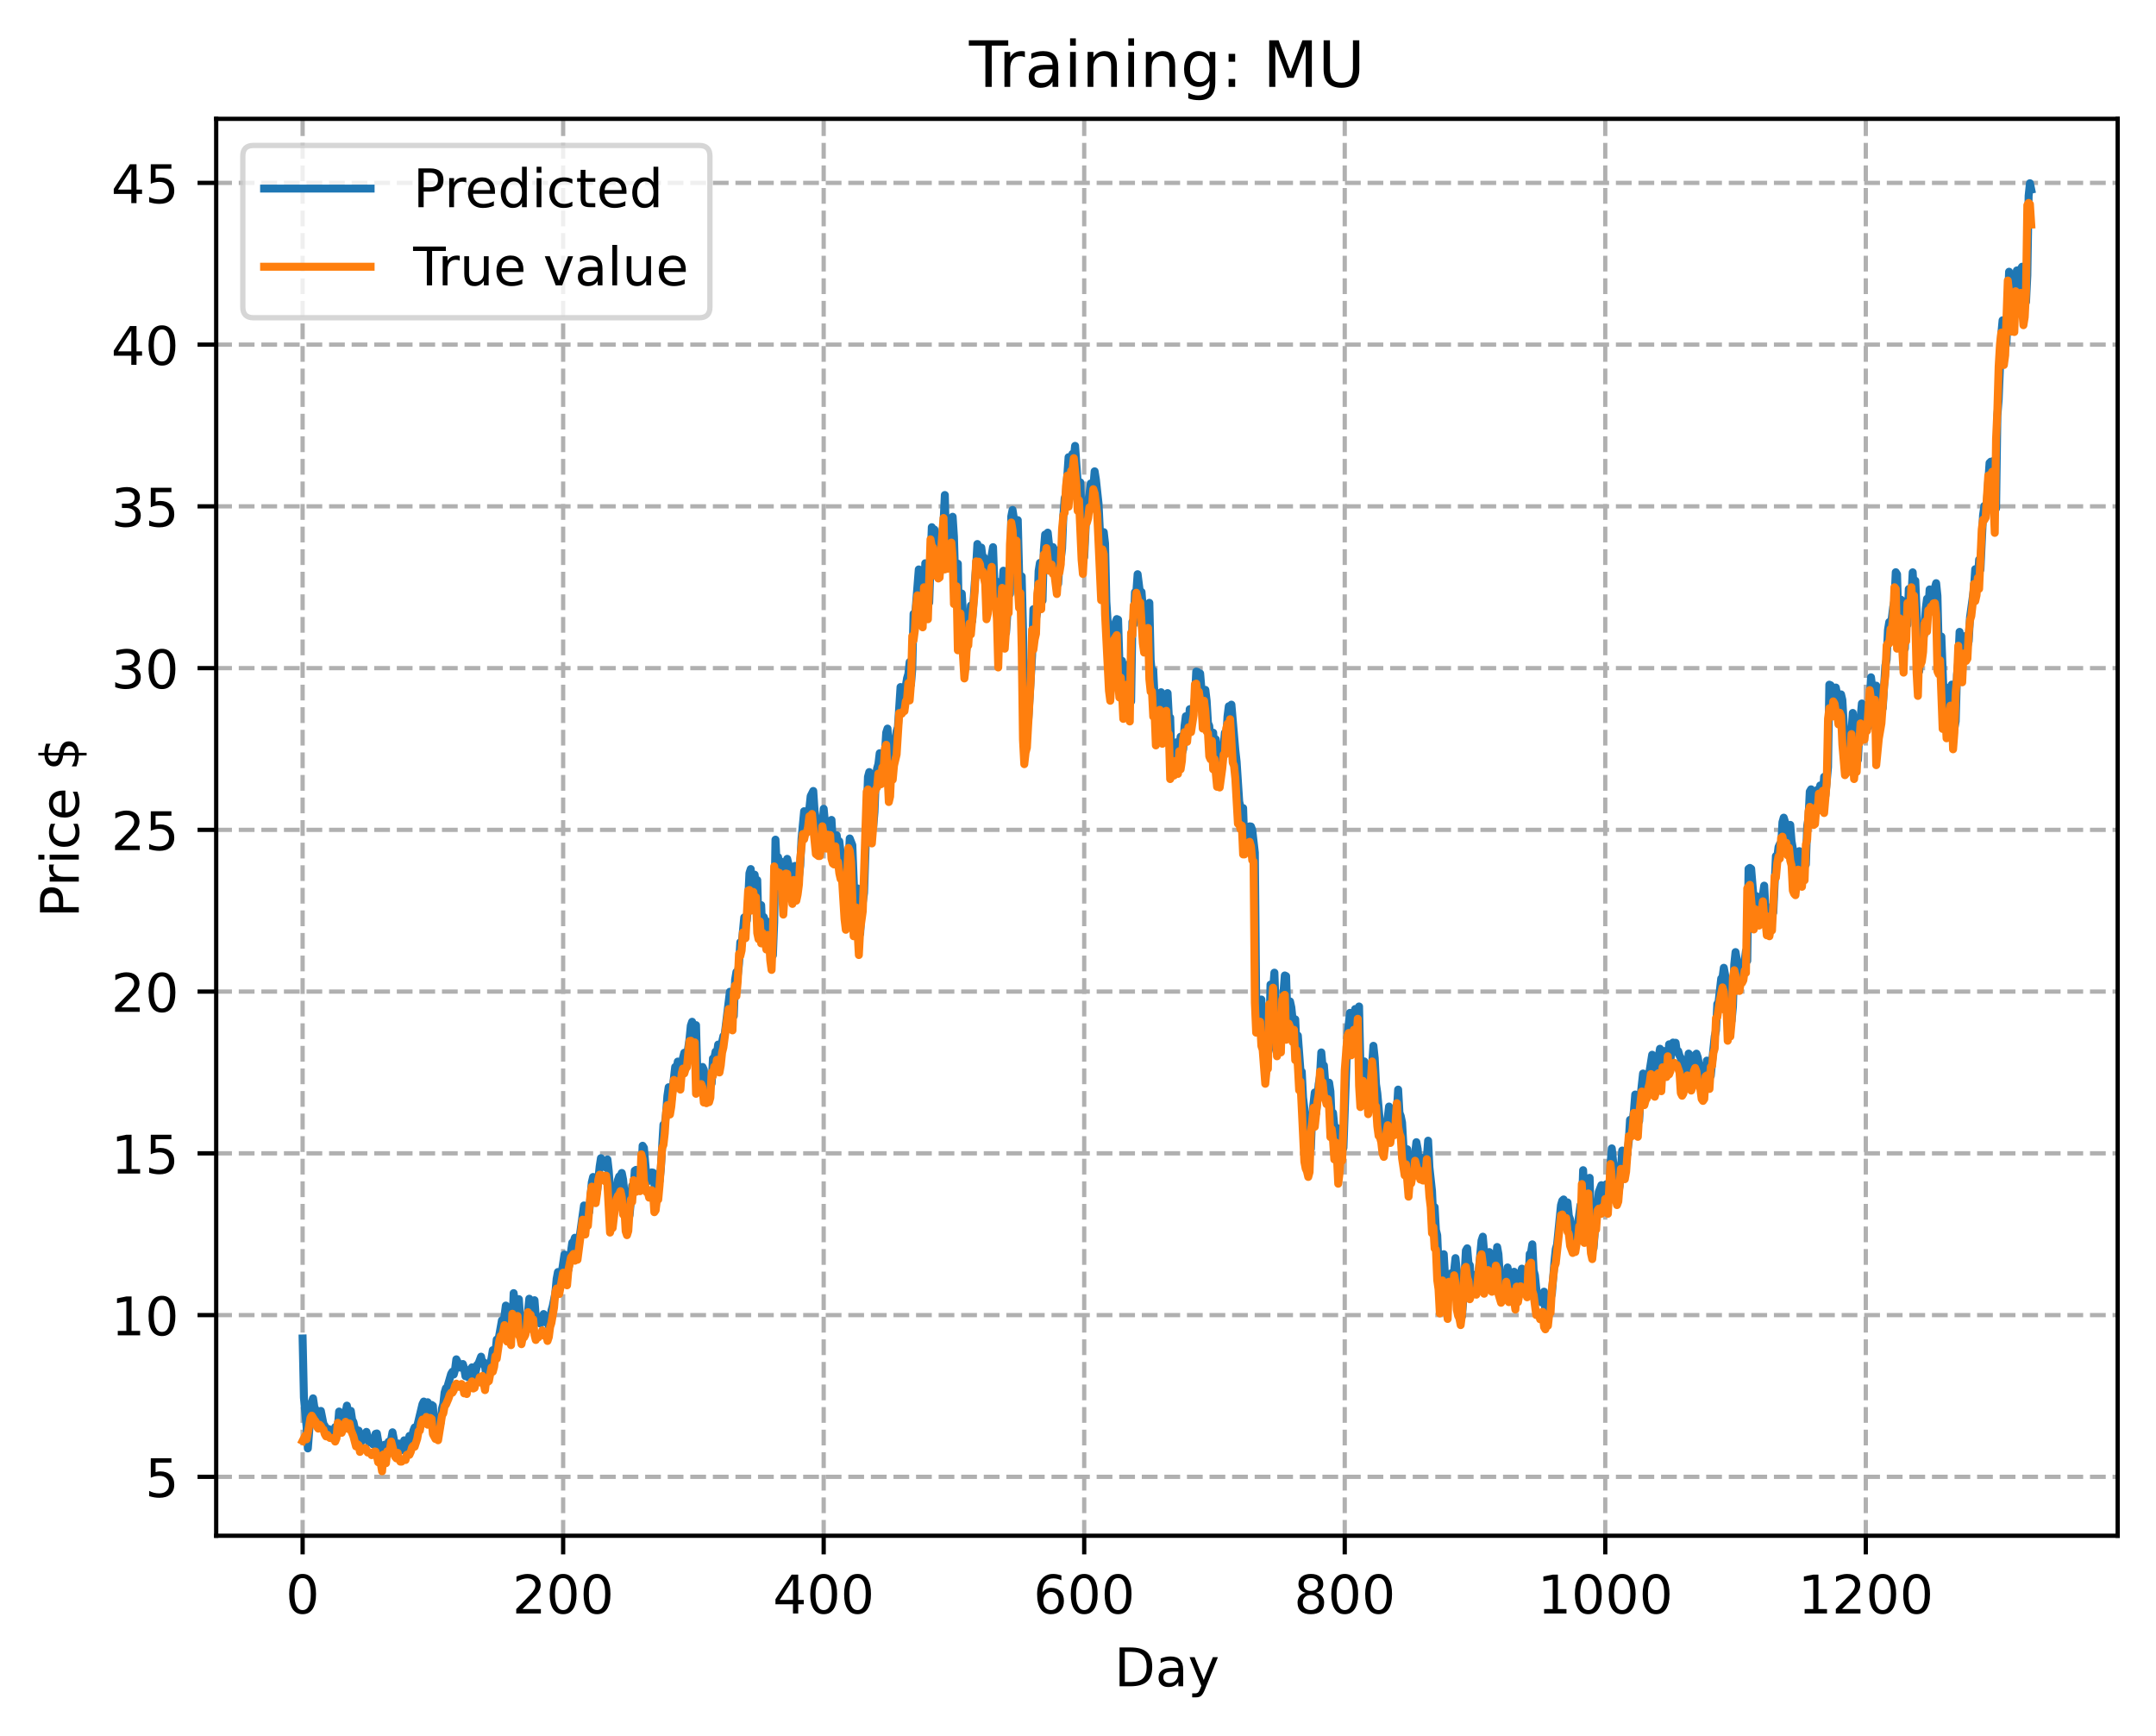 <?xml version="1.0" encoding="utf-8" standalone="no"?>
<!DOCTYPE svg PUBLIC "-//W3C//DTD SVG 1.1//EN"
  "http://www.w3.org/Graphics/SVG/1.1/DTD/svg11.dtd">
<!-- Created with matplotlib (https://matplotlib.org/) -->
<svg height="325.986pt" version="1.1" viewBox="0 0 404.923 325.986" width="404.923pt" xmlns="http://www.w3.org/2000/svg" xmlns:xlink="http://www.w3.org/1999/xlink">
 <defs>
  <style type="text/css">
*{stroke-linecap:butt;stroke-linejoin:round;}
  </style>
 </defs>
 <g id="figure_1">
  <g id="patch_1">
   <path d="M 0 325.986 
L 404.923 325.986 
L 404.923 0 
L 0 0 
z
" style="fill:#ffffff;"/>
  </g>
  <g id="axes_1">
   <g id="patch_2">
    <path d="M 40.603 288.43 
L 397.723 288.43 
L 397.723 22.318 
L 40.603 22.318 
z
" style="fill:#ffffff;"/>
   </g>
   <g id="matplotlib.axis_1">
    <g id="xtick_1">
     <g id="line2d_1">
      <path clip-path="url(#p372a2e8755)" d="M 56.836 288.43 
L 56.836 22.318 
" style="fill:none;stroke:#b0b0b0;stroke-dasharray:2.96,1.28;stroke-dashoffset:0;stroke-width:0.8;"/>
     </g>
     <g id="line2d_2">
      <defs>
       <path d="M 0 0 
L 0 3.5 
" id="m3642f5c7a7" style="stroke:#000000;stroke-width:0.8;"/>
      </defs>
      <g>
       <use style="stroke:#000000;stroke-width:0.8;" x="56.836" xlink:href="#m3642f5c7a7" y="288.43"/>
      </g>
     </g>
     <g id="text_1">
      <!-- 0 -->
      <defs>
       <path d="M 31.781 66.406 
Q 24.172 66.406 20.328 58.906 
Q 16.5 51.422 16.5 36.375 
Q 16.5 21.391 20.328 13.891 
Q 24.172 6.391 31.781 6.391 
Q 39.453 6.391 43.281 13.891 
Q 47.125 21.391 47.125 36.375 
Q 47.125 51.422 43.281 58.906 
Q 39.453 66.406 31.781 66.406 
z
M 31.781 74.219 
Q 44.047 74.219 50.516 64.516 
Q 56.984 54.828 56.984 36.375 
Q 56.984 17.969 50.516 8.266 
Q 44.047 -1.422 31.781 -1.422 
Q 19.531 -1.422 13.062 8.266 
Q 6.594 17.969 6.594 36.375 
Q 6.594 54.828 13.062 64.516 
Q 19.531 74.219 31.781 74.219 
z
" id="DejaVuSans-48"/>
      </defs>
      <g transform="translate(53.655 303.029)scale(0.1 -0.1)">
       <use xlink:href="#DejaVuSans-48"/>
      </g>
     </g>
    </g>
    <g id="xtick_2">
     <g id="line2d_3">
      <path clip-path="url(#p372a2e8755)" d="M 105.766 288.43 
L 105.766 22.318 
" style="fill:none;stroke:#b0b0b0;stroke-dasharray:2.96,1.28;stroke-dashoffset:0;stroke-width:0.8;"/>
     </g>
     <g id="line2d_4">
      <g>
       <use style="stroke:#000000;stroke-width:0.8;" x="105.766" xlink:href="#m3642f5c7a7" y="288.43"/>
      </g>
     </g>
     <g id="text_2">
      <!-- 200 -->
      <defs>
       <path d="M 19.188 8.297 
L 53.609 8.297 
L 53.609 0 
L 7.328 0 
L 7.328 8.297 
Q 12.938 14.109 22.625 23.891 
Q 32.328 33.688 34.812 36.531 
Q 39.547 41.844 41.422 45.531 
Q 43.312 49.219 43.312 52.781 
Q 43.312 58.594 39.234 62.25 
Q 35.156 65.922 28.609 65.922 
Q 23.969 65.922 18.812 64.312 
Q 13.672 62.703 7.812 59.422 
L 7.812 69.391 
Q 13.766 71.781 18.938 73 
Q 24.125 74.219 28.422 74.219 
Q 39.75 74.219 46.484 68.547 
Q 53.219 62.891 53.219 53.422 
Q 53.219 48.922 51.531 44.891 
Q 49.859 40.875 45.406 35.406 
Q 44.188 33.984 37.641 27.219 
Q 31.109 20.453 19.188 8.297 
z
" id="DejaVuSans-50"/>
      </defs>
      <g transform="translate(96.223 303.029)scale(0.1 -0.1)">
       <use xlink:href="#DejaVuSans-50"/>
       <use x="63.623" xlink:href="#DejaVuSans-48"/>
       <use x="127.246" xlink:href="#DejaVuSans-48"/>
      </g>
     </g>
    </g>
    <g id="xtick_3">
     <g id="line2d_5">
      <path clip-path="url(#p372a2e8755)" d="M 154.697 288.43 
L 154.697 22.318 
" style="fill:none;stroke:#b0b0b0;stroke-dasharray:2.96,1.28;stroke-dashoffset:0;stroke-width:0.8;"/>
     </g>
     <g id="line2d_6">
      <g>
       <use style="stroke:#000000;stroke-width:0.8;" x="154.697" xlink:href="#m3642f5c7a7" y="288.43"/>
      </g>
     </g>
     <g id="text_3">
      <!-- 400 -->
      <defs>
       <path d="M 37.797 64.312 
L 12.891 25.391 
L 37.797 25.391 
z
M 35.203 72.906 
L 47.609 72.906 
L 47.609 25.391 
L 58.016 25.391 
L 58.016 17.188 
L 47.609 17.188 
L 47.609 0 
L 37.797 0 
L 37.797 17.188 
L 4.891 17.188 
L 4.891 26.703 
z
" id="DejaVuSans-52"/>
      </defs>
      <g transform="translate(145.153 303.029)scale(0.1 -0.1)">
       <use xlink:href="#DejaVuSans-52"/>
       <use x="63.623" xlink:href="#DejaVuSans-48"/>
       <use x="127.246" xlink:href="#DejaVuSans-48"/>
      </g>
     </g>
    </g>
    <g id="xtick_4">
     <g id="line2d_7">
      <path clip-path="url(#p372a2e8755)" d="M 203.628 288.43 
L 203.628 22.318 
" style="fill:none;stroke:#b0b0b0;stroke-dasharray:2.96,1.28;stroke-dashoffset:0;stroke-width:0.8;"/>
     </g>
     <g id="line2d_8">
      <g>
       <use style="stroke:#000000;stroke-width:0.8;" x="203.628" xlink:href="#m3642f5c7a7" y="288.43"/>
      </g>
     </g>
     <g id="text_4">
      <!-- 600 -->
      <defs>
       <path d="M 33.016 40.375 
Q 26.375 40.375 22.484 35.828 
Q 18.609 31.297 18.609 23.391 
Q 18.609 15.531 22.484 10.953 
Q 26.375 6.391 33.016 6.391 
Q 39.656 6.391 43.531 10.953 
Q 47.406 15.531 47.406 23.391 
Q 47.406 31.297 43.531 35.828 
Q 39.656 40.375 33.016 40.375 
z
M 52.594 71.297 
L 52.594 62.312 
Q 48.875 64.062 45.094 64.984 
Q 41.312 65.922 37.594 65.922 
Q 27.828 65.922 22.672 59.328 
Q 17.531 52.734 16.797 39.406 
Q 19.672 43.656 24.016 45.922 
Q 28.375 48.188 33.594 48.188 
Q 44.578 48.188 50.953 41.516 
Q 57.328 34.859 57.328 23.391 
Q 57.328 12.156 50.688 5.359 
Q 44.047 -1.422 33.016 -1.422 
Q 20.359 -1.422 13.672 8.266 
Q 6.984 17.969 6.984 36.375 
Q 6.984 53.656 15.188 63.938 
Q 23.391 74.219 37.203 74.219 
Q 40.922 74.219 44.703 73.484 
Q 48.484 72.75 52.594 71.297 
z
" id="DejaVuSans-54"/>
      </defs>
      <g transform="translate(194.084 303.029)scale(0.1 -0.1)">
       <use xlink:href="#DejaVuSans-54"/>
       <use x="63.623" xlink:href="#DejaVuSans-48"/>
       <use x="127.246" xlink:href="#DejaVuSans-48"/>
      </g>
     </g>
    </g>
    <g id="xtick_5">
     <g id="line2d_9">
      <path clip-path="url(#p372a2e8755)" d="M 252.558 288.43 
L 252.558 22.318 
" style="fill:none;stroke:#b0b0b0;stroke-dasharray:2.96,1.28;stroke-dashoffset:0;stroke-width:0.8;"/>
     </g>
     <g id="line2d_10">
      <g>
       <use style="stroke:#000000;stroke-width:0.8;" x="252.558" xlink:href="#m3642f5c7a7" y="288.43"/>
      </g>
     </g>
     <g id="text_5">
      <!-- 800 -->
      <defs>
       <path d="M 31.781 34.625 
Q 24.75 34.625 20.719 30.859 
Q 16.703 27.094 16.703 20.516 
Q 16.703 13.922 20.719 10.156 
Q 24.75 6.391 31.781 6.391 
Q 38.812 6.391 42.859 10.172 
Q 46.922 13.969 46.922 20.516 
Q 46.922 27.094 42.891 30.859 
Q 38.875 34.625 31.781 34.625 
z
M 21.922 38.812 
Q 15.578 40.375 12.031 44.719 
Q 8.5 49.078 8.5 55.328 
Q 8.5 64.062 14.719 69.141 
Q 20.953 74.219 31.781 74.219 
Q 42.672 74.219 48.875 69.141 
Q 55.078 64.062 55.078 55.328 
Q 55.078 49.078 51.531 44.719 
Q 48 40.375 41.703 38.812 
Q 48.828 37.156 52.797 32.312 
Q 56.781 27.484 56.781 20.516 
Q 56.781 9.906 50.312 4.234 
Q 43.844 -1.422 31.781 -1.422 
Q 19.734 -1.422 13.25 4.234 
Q 6.781 9.906 6.781 20.516 
Q 6.781 27.484 10.781 32.312 
Q 14.797 37.156 21.922 38.812 
z
M 18.312 54.391 
Q 18.312 48.734 21.844 45.562 
Q 25.391 42.391 31.781 42.391 
Q 38.141 42.391 41.719 45.562 
Q 45.312 48.734 45.312 54.391 
Q 45.312 60.062 41.719 63.234 
Q 38.141 66.406 31.781 66.406 
Q 25.391 66.406 21.844 63.234 
Q 18.312 60.062 18.312 54.391 
z
" id="DejaVuSans-56"/>
      </defs>
      <g transform="translate(243.015 303.029)scale(0.1 -0.1)">
       <use xlink:href="#DejaVuSans-56"/>
       <use x="63.623" xlink:href="#DejaVuSans-48"/>
       <use x="127.246" xlink:href="#DejaVuSans-48"/>
      </g>
     </g>
    </g>
    <g id="xtick_6">
     <g id="line2d_11">
      <path clip-path="url(#p372a2e8755)" d="M 301.489 288.43 
L 301.489 22.318 
" style="fill:none;stroke:#b0b0b0;stroke-dasharray:2.96,1.28;stroke-dashoffset:0;stroke-width:0.8;"/>
     </g>
     <g id="line2d_12">
      <g>
       <use style="stroke:#000000;stroke-width:0.8;" x="301.489" xlink:href="#m3642f5c7a7" y="288.43"/>
      </g>
     </g>
     <g id="text_6">
      <!-- 1000 -->
      <defs>
       <path d="M 12.406 8.297 
L 28.516 8.297 
L 28.516 63.922 
L 10.984 60.406 
L 10.984 69.391 
L 28.422 72.906 
L 38.281 72.906 
L 38.281 8.297 
L 54.391 8.297 
L 54.391 0 
L 12.406 0 
z
" id="DejaVuSans-49"/>
      </defs>
      <g transform="translate(288.764 303.029)scale(0.1 -0.1)">
       <use xlink:href="#DejaVuSans-49"/>
       <use x="63.623" xlink:href="#DejaVuSans-48"/>
       <use x="127.246" xlink:href="#DejaVuSans-48"/>
       <use x="190.869" xlink:href="#DejaVuSans-48"/>
      </g>
     </g>
    </g>
    <g id="xtick_7">
     <g id="line2d_13">
      <path clip-path="url(#p372a2e8755)" d="M 350.419 288.43 
L 350.419 22.318 
" style="fill:none;stroke:#b0b0b0;stroke-dasharray:2.96,1.28;stroke-dashoffset:0;stroke-width:0.8;"/>
     </g>
     <g id="line2d_14">
      <g>
       <use style="stroke:#000000;stroke-width:0.8;" x="350.419" xlink:href="#m3642f5c7a7" y="288.43"/>
      </g>
     </g>
     <g id="text_7">
      <!-- 1200 -->
      <g transform="translate(337.694 303.029)scale(0.1 -0.1)">
       <use xlink:href="#DejaVuSans-49"/>
       <use x="63.623" xlink:href="#DejaVuSans-50"/>
       <use x="127.246" xlink:href="#DejaVuSans-48"/>
       <use x="190.869" xlink:href="#DejaVuSans-48"/>
      </g>
     </g>
    </g>
    <g id="text_8">
     <!-- Day -->
     <defs>
      <path d="M 19.672 64.797 
L 19.672 8.109 
L 31.594 8.109 
Q 46.688 8.109 53.688 14.938 
Q 60.688 21.781 60.688 36.531 
Q 60.688 51.172 53.688 57.984 
Q 46.688 64.797 31.594 64.797 
z
M 9.812 72.906 
L 30.078 72.906 
Q 51.266 72.906 61.172 64.094 
Q 71.094 55.281 71.094 36.531 
Q 71.094 17.672 61.125 8.828 
Q 51.172 0 30.078 0 
L 9.812 0 
z
" id="DejaVuSans-68"/>
      <path d="M 34.281 27.484 
Q 23.391 27.484 19.188 25 
Q 14.984 22.516 14.984 16.5 
Q 14.984 11.719 18.141 8.906 
Q 21.297 6.109 26.703 6.109 
Q 34.188 6.109 38.703 11.406 
Q 43.219 16.703 43.219 25.484 
L 43.219 27.484 
z
M 52.203 31.203 
L 52.203 0 
L 43.219 0 
L 43.219 8.297 
Q 40.141 3.328 35.547 0.953 
Q 30.953 -1.422 24.312 -1.422 
Q 15.922 -1.422 10.953 3.297 
Q 6 8.016 6 15.922 
Q 6 25.141 12.172 29.828 
Q 18.359 34.516 30.609 34.516 
L 43.219 34.516 
L 43.219 35.406 
Q 43.219 41.609 39.141 45 
Q 35.062 48.391 27.688 48.391 
Q 23 48.391 18.547 47.266 
Q 14.109 46.141 10.016 43.891 
L 10.016 52.203 
Q 14.938 54.109 19.578 55.047 
Q 24.219 56 28.609 56 
Q 40.484 56 46.344 49.844 
Q 52.203 43.703 52.203 31.203 
z
" id="DejaVuSans-97"/>
      <path d="M 32.172 -5.078 
Q 28.375 -14.844 24.75 -17.812 
Q 21.141 -20.797 15.094 -20.797 
L 7.906 -20.797 
L 7.906 -13.281 
L 13.188 -13.281 
Q 16.891 -13.281 18.938 -11.516 
Q 21 -9.766 23.484 -3.219 
L 25.094 0.875 
L 2.984 54.688 
L 12.5 54.688 
L 29.594 11.922 
L 46.688 54.688 
L 56.203 54.688 
z
" id="DejaVuSans-121"/>
     </defs>
     <g transform="translate(209.29 316.707)scale(0.1 -0.1)">
      <use xlink:href="#DejaVuSans-68"/>
      <use x="77.002" xlink:href="#DejaVuSans-97"/>
      <use x="138.281" xlink:href="#DejaVuSans-121"/>
     </g>
    </g>
   </g>
   <g id="matplotlib.axis_2">
    <g id="ytick_1">
     <g id="line2d_15">
      <path clip-path="url(#p372a2e8755)" d="M 40.603 277.367 
L 397.723 277.367 
" style="fill:none;stroke:#b0b0b0;stroke-dasharray:2.96,1.28;stroke-dashoffset:0;stroke-width:0.8;"/>
     </g>
     <g id="line2d_16">
      <defs>
       <path d="M 0 0 
L -3.5 0 
" id="m2ebea72296" style="stroke:#000000;stroke-width:0.8;"/>
      </defs>
      <g>
       <use style="stroke:#000000;stroke-width:0.8;" x="40.603" xlink:href="#m2ebea72296" y="277.367"/>
      </g>
     </g>
     <g id="text_9">
      <!-- 5 -->
      <defs>
       <path d="M 10.797 72.906 
L 49.516 72.906 
L 49.516 64.594 
L 19.828 64.594 
L 19.828 46.734 
Q 21.969 47.469 24.109 47.828 
Q 26.266 48.188 28.422 48.188 
Q 40.625 48.188 47.75 41.5 
Q 54.891 34.812 54.891 23.391 
Q 54.891 11.625 47.562 5.094 
Q 40.234 -1.422 26.906 -1.422 
Q 22.312 -1.422 17.547 -0.641 
Q 12.797 0.141 7.719 1.703 
L 7.719 11.625 
Q 12.109 9.234 16.797 8.062 
Q 21.484 6.891 26.703 6.891 
Q 35.156 6.891 40.078 11.328 
Q 45.016 15.766 45.016 23.391 
Q 45.016 31 40.078 35.438 
Q 35.156 39.891 26.703 39.891 
Q 22.75 39.891 18.812 39.016 
Q 14.891 38.141 10.797 36.281 
z
" id="DejaVuSans-53"/>
      </defs>
      <g transform="translate(27.241 281.166)scale(0.1 -0.1)">
       <use xlink:href="#DejaVuSans-53"/>
      </g>
     </g>
    </g>
    <g id="ytick_2">
     <g id="line2d_17">
      <path clip-path="url(#p372a2e8755)" d="M 40.603 246.989 
L 397.723 246.989 
" style="fill:none;stroke:#b0b0b0;stroke-dasharray:2.96,1.28;stroke-dashoffset:0;stroke-width:0.8;"/>
     </g>
     <g id="line2d_18">
      <g>
       <use style="stroke:#000000;stroke-width:0.8;" x="40.603" xlink:href="#m2ebea72296" y="246.989"/>
      </g>
     </g>
     <g id="text_10">
      <!-- 10 -->
      <g transform="translate(20.878 250.789)scale(0.1 -0.1)">
       <use xlink:href="#DejaVuSans-49"/>
       <use x="63.623" xlink:href="#DejaVuSans-48"/>
      </g>
     </g>
    </g>
    <g id="ytick_3">
     <g id="line2d_19">
      <path clip-path="url(#p372a2e8755)" d="M 40.603 216.612 
L 397.723 216.612 
" style="fill:none;stroke:#b0b0b0;stroke-dasharray:2.96,1.28;stroke-dashoffset:0;stroke-width:0.8;"/>
     </g>
     <g id="line2d_20">
      <g>
       <use style="stroke:#000000;stroke-width:0.8;" x="40.603" xlink:href="#m2ebea72296" y="216.612"/>
      </g>
     </g>
     <g id="text_11">
      <!-- 15 -->
      <g transform="translate(20.878 220.411)scale(0.1 -0.1)">
       <use xlink:href="#DejaVuSans-49"/>
       <use x="63.623" xlink:href="#DejaVuSans-53"/>
      </g>
     </g>
    </g>
    <g id="ytick_4">
     <g id="line2d_21">
      <path clip-path="url(#p372a2e8755)" d="M 40.603 186.234 
L 397.723 186.234 
" style="fill:none;stroke:#b0b0b0;stroke-dasharray:2.96,1.28;stroke-dashoffset:0;stroke-width:0.8;"/>
     </g>
     <g id="line2d_22">
      <g>
       <use style="stroke:#000000;stroke-width:0.8;" x="40.603" xlink:href="#m2ebea72296" y="186.234"/>
      </g>
     </g>
     <g id="text_12">
      <!-- 20 -->
      <g transform="translate(20.878 190.033)scale(0.1 -0.1)">
       <use xlink:href="#DejaVuSans-50"/>
       <use x="63.623" xlink:href="#DejaVuSans-48"/>
      </g>
     </g>
    </g>
    <g id="ytick_5">
     <g id="line2d_23">
      <path clip-path="url(#p372a2e8755)" d="M 40.603 155.857 
L 397.723 155.857 
" style="fill:none;stroke:#b0b0b0;stroke-dasharray:2.96,1.28;stroke-dashoffset:0;stroke-width:0.8;"/>
     </g>
     <g id="line2d_24">
      <g>
       <use style="stroke:#000000;stroke-width:0.8;" x="40.603" xlink:href="#m2ebea72296" y="155.857"/>
      </g>
     </g>
     <g id="text_13">
      <!-- 25 -->
      <g transform="translate(20.878 159.656)scale(0.1 -0.1)">
       <use xlink:href="#DejaVuSans-50"/>
       <use x="63.623" xlink:href="#DejaVuSans-53"/>
      </g>
     </g>
    </g>
    <g id="ytick_6">
     <g id="line2d_25">
      <path clip-path="url(#p372a2e8755)" d="M 40.603 125.479 
L 397.723 125.479 
" style="fill:none;stroke:#b0b0b0;stroke-dasharray:2.96,1.28;stroke-dashoffset:0;stroke-width:0.8;"/>
     </g>
     <g id="line2d_26">
      <g>
       <use style="stroke:#000000;stroke-width:0.8;" x="40.603" xlink:href="#m2ebea72296" y="125.479"/>
      </g>
     </g>
     <g id="text_14">
      <!-- 30 -->
      <defs>
       <path d="M 40.578 39.312 
Q 47.656 37.797 51.625 33 
Q 55.609 28.219 55.609 21.188 
Q 55.609 10.406 48.188 4.484 
Q 40.766 -1.422 27.094 -1.422 
Q 22.516 -1.422 17.656 -0.516 
Q 12.797 0.391 7.625 2.203 
L 7.625 11.719 
Q 11.719 9.328 16.594 8.109 
Q 21.484 6.891 26.812 6.891 
Q 36.078 6.891 40.938 10.547 
Q 45.797 14.203 45.797 21.188 
Q 45.797 27.641 41.281 31.266 
Q 36.766 34.906 28.719 34.906 
L 20.219 34.906 
L 20.219 43.016 
L 29.109 43.016 
Q 36.375 43.016 40.234 45.922 
Q 44.094 48.828 44.094 54.297 
Q 44.094 59.906 40.109 62.906 
Q 36.141 65.922 28.719 65.922 
Q 24.656 65.922 20.016 65.031 
Q 15.375 64.156 9.812 62.312 
L 9.812 71.094 
Q 15.438 72.656 20.344 73.438 
Q 25.25 74.219 29.594 74.219 
Q 40.828 74.219 47.359 69.109 
Q 53.906 64.016 53.906 55.328 
Q 53.906 49.266 50.438 45.094 
Q 46.969 40.922 40.578 39.312 
z
" id="DejaVuSans-51"/>
      </defs>
      <g transform="translate(20.878 129.278)scale(0.1 -0.1)">
       <use xlink:href="#DejaVuSans-51"/>
       <use x="63.623" xlink:href="#DejaVuSans-48"/>
      </g>
     </g>
    </g>
    <g id="ytick_7">
     <g id="line2d_27">
      <path clip-path="url(#p372a2e8755)" d="M 40.603 95.101 
L 397.723 95.101 
" style="fill:none;stroke:#b0b0b0;stroke-dasharray:2.96,1.28;stroke-dashoffset:0;stroke-width:0.8;"/>
     </g>
     <g id="line2d_28">
      <g>
       <use style="stroke:#000000;stroke-width:0.8;" x="40.603" xlink:href="#m2ebea72296" y="95.101"/>
      </g>
     </g>
     <g id="text_15">
      <!-- 35 -->
      <g transform="translate(20.878 98.901)scale(0.1 -0.1)">
       <use xlink:href="#DejaVuSans-51"/>
       <use x="63.623" xlink:href="#DejaVuSans-53"/>
      </g>
     </g>
    </g>
    <g id="ytick_8">
     <g id="line2d_29">
      <path clip-path="url(#p372a2e8755)" d="M 40.603 64.724 
L 397.723 64.724 
" style="fill:none;stroke:#b0b0b0;stroke-dasharray:2.96,1.28;stroke-dashoffset:0;stroke-width:0.8;"/>
     </g>
     <g id="line2d_30">
      <g>
       <use style="stroke:#000000;stroke-width:0.8;" x="40.603" xlink:href="#m2ebea72296" y="64.724"/>
      </g>
     </g>
     <g id="text_16">
      <!-- 40 -->
      <g transform="translate(20.878 68.523)scale(0.1 -0.1)">
       <use xlink:href="#DejaVuSans-52"/>
       <use x="63.623" xlink:href="#DejaVuSans-48"/>
      </g>
     </g>
    </g>
    <g id="ytick_9">
     <g id="line2d_31">
      <path clip-path="url(#p372a2e8755)" d="M 40.603 34.346 
L 397.723 34.346 
" style="fill:none;stroke:#b0b0b0;stroke-dasharray:2.96,1.28;stroke-dashoffset:0;stroke-width:0.8;"/>
     </g>
     <g id="line2d_32">
      <g>
       <use style="stroke:#000000;stroke-width:0.8;" x="40.603" xlink:href="#m2ebea72296" y="34.346"/>
      </g>
     </g>
     <g id="text_17">
      <!-- 45 -->
      <g transform="translate(20.878 38.145)scale(0.1 -0.1)">
       <use xlink:href="#DejaVuSans-52"/>
       <use x="63.623" xlink:href="#DejaVuSans-53"/>
      </g>
     </g>
    </g>
    <g id="text_18">
     <!-- Price $ -->
     <defs>
      <path d="M 19.672 64.797 
L 19.672 37.406 
L 32.078 37.406 
Q 38.969 37.406 42.719 40.969 
Q 46.484 44.531 46.484 51.125 
Q 46.484 57.672 42.719 61.234 
Q 38.969 64.797 32.078 64.797 
z
M 9.812 72.906 
L 32.078 72.906 
Q 44.344 72.906 50.609 67.359 
Q 56.891 61.812 56.891 51.125 
Q 56.891 40.328 50.609 34.812 
Q 44.344 29.297 32.078 29.297 
L 19.672 29.297 
L 19.672 0 
L 9.812 0 
z
" id="DejaVuSans-80"/>
      <path d="M 41.109 46.297 
Q 39.594 47.172 37.812 47.578 
Q 36.031 48 33.891 48 
Q 26.266 48 22.188 43.047 
Q 18.109 38.094 18.109 28.812 
L 18.109 0 
L 9.078 0 
L 9.078 54.688 
L 18.109 54.688 
L 18.109 46.188 
Q 20.953 51.172 25.484 53.578 
Q 30.031 56 36.531 56 
Q 37.453 56 38.578 55.875 
Q 39.703 55.766 41.062 55.516 
z
" id="DejaVuSans-114"/>
      <path d="M 9.422 54.688 
L 18.406 54.688 
L 18.406 0 
L 9.422 0 
z
M 9.422 75.984 
L 18.406 75.984 
L 18.406 64.594 
L 9.422 64.594 
z
" id="DejaVuSans-105"/>
      <path d="M 48.781 52.594 
L 48.781 44.188 
Q 44.969 46.297 41.141 47.344 
Q 37.312 48.391 33.406 48.391 
Q 24.656 48.391 19.812 42.844 
Q 14.984 37.312 14.984 27.297 
Q 14.984 17.281 19.812 11.734 
Q 24.656 6.203 33.406 6.203 
Q 37.312 6.203 41.141 7.25 
Q 44.969 8.297 48.781 10.406 
L 48.781 2.094 
Q 45.016 0.344 40.984 -0.531 
Q 36.969 -1.422 32.422 -1.422 
Q 20.062 -1.422 12.781 6.344 
Q 5.516 14.109 5.516 27.297 
Q 5.516 40.672 12.859 48.328 
Q 20.219 56 33.016 56 
Q 37.156 56 41.109 55.141 
Q 45.062 54.297 48.781 52.594 
z
" id="DejaVuSans-99"/>
      <path d="M 56.203 29.594 
L 56.203 25.203 
L 14.891 25.203 
Q 15.484 15.922 20.484 11.062 
Q 25.484 6.203 34.422 6.203 
Q 39.594 6.203 44.453 7.469 
Q 49.312 8.734 54.109 11.281 
L 54.109 2.781 
Q 49.266 0.734 44.188 -0.344 
Q 39.109 -1.422 33.891 -1.422 
Q 20.797 -1.422 13.156 6.188 
Q 5.516 13.812 5.516 26.812 
Q 5.516 40.234 12.766 48.109 
Q 20.016 56 32.328 56 
Q 43.359 56 49.781 48.891 
Q 56.203 41.797 56.203 29.594 
z
M 47.219 32.234 
Q 47.125 39.594 43.094 43.984 
Q 39.062 48.391 32.422 48.391 
Q 24.906 48.391 20.391 44.141 
Q 15.875 39.891 15.188 32.172 
z
" id="DejaVuSans-101"/>
      <path id="DejaVuSans-32"/>
      <path d="M 33.797 -14.703 
L 28.906 -14.703 
L 28.859 0 
Q 23.734 0.094 18.609 1.188 
Q 13.484 2.297 8.297 4.5 
L 8.297 13.281 
Q 13.281 10.156 18.375 8.562 
Q 23.484 6.984 28.906 6.938 
L 28.906 29.203 
Q 18.109 30.953 13.203 35.156 
Q 8.297 39.359 8.297 46.688 
Q 8.297 54.641 13.625 59.219 
Q 18.953 63.812 28.906 64.5 
L 28.906 75.984 
L 33.797 75.984 
L 33.797 64.656 
Q 38.328 64.453 42.578 63.688 
Q 46.828 62.938 50.875 61.625 
L 50.875 53.078 
Q 46.828 55.125 42.547 56.25 
Q 38.281 57.375 33.797 57.562 
L 33.797 36.719 
Q 44.875 35.016 50.094 30.609 
Q 55.328 26.219 55.328 18.609 
Q 55.328 10.359 49.781 5.594 
Q 44.234 0.828 33.797 0.094 
z
M 28.906 37.594 
L 28.906 57.625 
Q 23.25 56.984 20.266 54.391 
Q 17.281 51.812 17.281 47.516 
Q 17.281 43.312 20.031 40.969 
Q 22.797 38.625 28.906 37.594 
z
M 33.797 28.219 
L 33.797 7.078 
Q 39.984 7.906 43.141 10.594 
Q 46.297 13.281 46.297 17.672 
Q 46.297 21.969 43.281 24.5 
Q 40.281 27.047 33.797 28.219 
z
" id="DejaVuSans-36"/>
     </defs>
     <g transform="translate(14.798 172.342)rotate(-90)scale(0.1 -0.1)">
      <use xlink:href="#DejaVuSans-80"/>
      <use x="58.553" xlink:href="#DejaVuSans-114"/>
      <use x="99.666" xlink:href="#DejaVuSans-105"/>
      <use x="127.449" xlink:href="#DejaVuSans-99"/>
      <use x="182.43" xlink:href="#DejaVuSans-101"/>
      <use x="243.953" xlink:href="#DejaVuSans-32"/>
      <use x="275.74" xlink:href="#DejaVuSans-36"/>
     </g>
    </g>
   </g>
   <g id="line2d_33">
    <path clip-path="url(#p372a2e8755)" d="M 56.836 251.386 
L 57.081 262.501 
L 57.57 267.831 
L 57.814 272.034 
L 58.304 265.779 
L 58.548 263.502 
L 58.793 262.626 
L 59.038 264.281 
L 59.527 265.217 
L 60.016 266.686 
L 60.261 264.991 
L 60.75 267.434 
L 60.995 267.8 
L 61.484 269.182 
L 61.729 268.393 
L 61.974 269.253 
L 62.218 269.509 
L 62.463 268.57 
L 62.708 269.047 
L 62.952 268.021 
L 63.197 269.255 
L 63.441 268.161 
L 63.686 265.106 
L 63.931 267.76 
L 64.175 267.161 
L 64.42 267.77 
L 65.154 263.994 
L 65.399 265.82 
L 65.643 266.531 
L 65.888 264.977 
L 66.133 266.633 
L 66.377 267.091 
L 66.622 268.23 
L 66.867 268.437 
L 67.111 269.4 
L 67.356 268.682 
L 67.845 270.786 
L 68.579 269.257 
L 68.824 268.926 
L 69.313 270.914 
L 69.558 270.319 
L 70.047 271.264 
L 70.536 269.294 
L 70.781 269.222 
L 71.27 272.105 
L 72.004 274.046 
L 72.249 271.331 
L 72.494 272.532 
L 72.738 272.804 
L 72.983 270.776 
L 73.228 271.646 
L 73.717 269.002 
L 74.206 271.544 
L 74.696 272.499 
L 74.94 271.12 
L 75.185 271.449 
L 75.429 272.375 
L 75.674 271.895 
L 75.919 270.51 
L 76.163 270.834 
L 76.408 272.054 
L 76.897 269.686 
L 77.142 270.425 
L 77.387 270.013 
L 77.631 268.715 
L 77.876 268.098 
L 78.121 268.82 
L 79.344 263.725 
L 79.589 263.229 
L 79.833 264.712 
L 80.078 264.611 
L 80.323 263.357 
L 80.567 265.133 
L 80.812 264.246 
L 81.056 263.857 
L 81.301 264.031 
L 81.546 267.564 
L 81.79 268.197 
L 82.035 267.725 
L 82.28 267.724 
L 82.524 268.141 
L 82.769 267.081 
L 83.014 264.525 
L 83.258 263.685 
L 83.503 261.525 
L 83.748 260.72 
L 83.992 260.589 
L 84.726 258.039 
L 84.971 257.629 
L 85.216 258.146 
L 85.46 257.258 
L 85.705 255.3 
L 85.95 255.786 
L 86.194 256.78 
L 86.439 256.857 
L 86.684 256.767 
L 86.928 256.178 
L 87.173 256.963 
L 87.417 258.468 
L 87.662 257.656 
L 87.907 258.668 
L 88.151 257.282 
L 88.396 257.858 
L 88.641 256.801 
L 88.885 256.864 
L 89.13 258.549 
L 89.619 256.332 
L 89.864 256.097 
L 90.353 254.799 
L 90.598 256.152 
L 90.843 255.84 
L 91.087 256.585 
L 91.332 258.336 
L 91.577 256.374 
L 91.821 256.998 
L 92.311 255.111 
L 92.555 253.573 
L 92.8 254.772 
L 93.044 254.019 
L 93.289 251.587 
L 93.534 252.096 
L 94.268 247.973 
L 94.512 248.907 
L 95.002 245.205 
L 95.246 248.256 
L 95.491 249.349 
L 95.736 249.469 
L 95.98 247.833 
L 96.225 249.26 
L 96.47 242.865 
L 96.714 244.833 
L 96.959 244.583 
L 97.204 244.564 
L 97.448 243.999 
L 97.693 247.506 
L 97.938 247.548 
L 98.182 249.292 
L 98.916 247.622 
L 99.161 246.386 
L 99.405 243.919 
L 99.65 244.299 
L 99.895 244.342 
L 100.139 246.041 
L 100.384 244.197 
L 100.629 247.365 
L 100.873 248.205 
L 101.118 247.778 
L 101.363 248.538 
L 101.607 247.352 
L 101.852 248.353 
L 102.097 246.795 
L 102.586 248.401 
L 102.831 247.743 
L 103.075 249.037 
L 103.32 248.288 
L 103.565 246.139 
L 103.809 245.293 
L 104.299 242.873 
L 104.543 240.2 
L 104.788 238.901 
L 105.032 239.729 
L 105.277 240.063 
L 105.522 238.905 
L 106.011 235.623 
L 106.256 236.937 
L 106.5 236.102 
L 106.745 238.504 
L 107.479 233.387 
L 107.724 233.215 
L 107.968 232.467 
L 108.458 233.289 
L 108.702 233.444 
L 109.681 226.405 
L 110.17 228.442 
L 110.415 226.834 
L 110.66 227.631 
L 111.149 222.055 
L 111.393 221.053 
L 111.638 224.387 
L 111.883 221.243 
L 112.127 223.918 
L 112.617 219.116 
L 112.861 217.522 
L 113.595 218.584 
L 113.84 219.302 
L 114.085 217.754 
L 114.329 219.914 
L 114.819 226.966 
L 115.308 227.75 
L 116.042 221.658 
L 116.287 220.954 
L 116.531 220.86 
L 116.776 220.301 
L 117.02 221.528 
L 117.265 223.963 
L 117.51 224.53 
L 117.754 228.318 
L 117.999 229.014 
L 118.244 228.206 
L 118.733 222.693 
L 118.978 223.671 
L 119.222 219.861 
L 119.467 219.715 
L 119.712 221.595 
L 119.956 220.159 
L 120.201 219.63 
L 120.446 220.995 
L 120.69 215.187 
L 120.935 215.575 
L 121.424 221.162 
L 121.669 221.866 
L 121.914 220.625 
L 122.158 221.172 
L 122.403 220.193 
L 122.648 220.243 
L 122.892 222.152 
L 123.137 225.665 
L 123.381 225.195 
L 123.626 222.272 
L 123.871 221.85 
L 124.115 219.427 
L 124.605 211.227 
L 124.849 211.216 
L 125.094 209.229 
L 125.339 205.866 
L 125.583 204.197 
L 125.828 206.023 
L 126.073 206.769 
L 126.807 200.391 
L 127.051 200.879 
L 127.296 199.379 
L 127.541 201.122 
L 127.785 201.323 
L 128.03 201.868 
L 128.275 198.651 
L 128.519 197.717 
L 128.764 200.037 
L 129.253 196.825 
L 129.498 195.126 
L 129.742 192.627 
L 129.987 191.902 
L 130.232 194.577 
L 130.476 194.59 
L 130.721 192.532 
L 130.966 201.724 
L 131.21 201.868 
L 131.455 202.21 
L 131.7 201.005 
L 131.944 200.388 
L 132.189 200.91 
L 132.434 203.565 
L 132.678 202.681 
L 132.923 204.45 
L 133.168 202.692 
L 133.412 203.661 
L 133.657 203.461 
L 133.902 198.793 
L 134.146 198.774 
L 134.391 197.511 
L 134.636 197.984 
L 134.88 196.178 
L 135.125 197.802 
L 135.369 198.132 
L 135.614 195.708 
L 135.859 194.588 
L 136.103 194.344 
L 137.082 186.262 
L 137.571 188.778 
L 137.816 190.813 
L 138.061 184.001 
L 138.305 182.553 
L 138.55 183.204 
L 138.795 181.034 
L 139.039 176.958 
L 139.284 177.491 
L 139.773 172.305 
L 140.018 173.328 
L 140.263 172.873 
L 140.507 169.354 
L 140.752 163.991 
L 140.996 163.221 
L 141.241 168.377 
L 141.486 166.753 
L 141.73 164.27 
L 141.975 166.431 
L 142.22 165.293 
L 142.464 174.172 
L 142.709 173.888 
L 142.954 169.991 
L 143.198 174.955 
L 143.443 172.224 
L 143.688 172.93 
L 144.177 175.733 
L 144.422 173.151 
L 144.666 174.137 
L 144.911 177.745 
L 145.156 179.419 
L 145.4 173.263 
L 145.645 157.697 
L 145.89 162.931 
L 146.134 160.973 
L 146.379 163.37 
L 146.624 161.776 
L 147.113 164.343 
L 147.357 168.371 
L 147.847 161.304 
L 148.091 162.307 
L 148.336 165.836 
L 148.581 166.313 
L 148.825 165.492 
L 149.07 167.089 
L 149.315 162.627 
L 149.559 165.157 
L 149.804 165.562 
L 150.049 164.632 
L 150.293 162.568 
L 150.538 157.496 
L 151.027 152.356 
L 151.272 154.344 
L 151.517 152.992 
L 151.761 152.635 
L 152.006 151.866 
L 152.251 149.525 
L 152.74 148.555 
L 152.984 152.234 
L 153.718 157.192 
L 153.963 157.867 
L 154.208 157.327 
L 154.452 156.069 
L 154.697 151.901 
L 154.942 154.536 
L 155.431 156.471 
L 155.676 154.385 
L 155.92 154.399 
L 156.165 153.993 
L 156.41 158.163 
L 156.654 159.145 
L 156.899 159.652 
L 157.144 156.866 
L 157.388 158.733 
L 157.633 158.01 
L 157.878 160.108 
L 158.367 160.839 
L 159.101 172.234 
L 159.345 162.338 
L 159.59 157.473 
L 160.079 158.726 
L 160.569 171.214 
L 160.813 169.493 
L 161.058 166.859 
L 161.547 175.37 
L 161.792 171.258 
L 162.281 167.711 
L 163.015 145.908 
L 163.26 145.002 
L 163.505 145.628 
L 163.994 155.387 
L 164.239 152.496 
L 164.483 146.373 
L 164.728 144.346 
L 164.972 143.491 
L 165.217 141.464 
L 165.462 141.763 
L 165.706 143.59 
L 165.951 141.555 
L 166.196 141.589 
L 166.44 137.591 
L 166.685 136.838 
L 166.93 140.598 
L 167.174 146.749 
L 167.419 145.171 
L 167.664 140.421 
L 167.908 142.415 
L 168.153 139.041 
L 168.398 137.329 
L 168.642 136.551 
L 169.132 129.037 
L 169.866 130.336 
L 170.355 127.383 
L 170.6 126.567 
L 170.844 124.33 
L 171.089 128.58 
L 171.333 125.696 
L 171.578 115.283 
L 171.823 116.257 
L 172.557 106.95 
L 173.046 111.554 
L 173.291 110.834 
L 173.535 112.942 
L 173.78 105.784 
L 174.514 113.179 
L 175.003 99.016 
L 175.248 100.29 
L 175.493 99.458 
L 175.737 104.903 
L 175.982 104.02 
L 176.227 107.08 
L 176.471 107.835 
L 176.716 105.013 
L 176.96 100.367 
L 177.205 98.301 
L 177.45 92.97 
L 177.694 103.012 
L 177.939 101.538 
L 178.184 103.214 
L 178.428 100.208 
L 178.673 99.26 
L 178.918 97.055 
L 179.162 100.805 
L 179.407 109.29 
L 179.652 108.62 
L 179.896 105.866 
L 180.141 120.414 
L 180.63 111.467 
L 181.364 123.204 
L 181.609 121.234 
L 181.854 116.942 
L 182.098 118.502 
L 182.343 113.73 
L 182.588 116.636 
L 183.077 109.422 
L 183.321 106.531 
L 183.566 102.173 
L 183.811 103.873 
L 184.055 102.835 
L 184.3 102.835 
L 184.545 104.861 
L 184.789 104.665 
L 185.034 105.934 
L 185.279 106.565 
L 185.523 112.576 
L 185.768 111.883 
L 186.257 104.22 
L 186.502 102.762 
L 186.747 109.25 
L 186.991 109.065 
L 187.236 110.344 
L 187.481 113.207 
L 187.725 121.768 
L 188.215 110.623 
L 188.459 107.185 
L 188.948 118.844 
L 189.193 115.253 
L 189.438 108.747 
L 189.682 111.559 
L 189.927 97.003 
L 190.172 95.774 
L 190.416 97.344 
L 190.661 100.808 
L 191.15 97.683 
L 191.395 107.444 
L 191.64 110.372 
L 191.884 108.249 
L 192.129 117.994 
L 192.374 134.342 
L 192.618 137.434 
L 192.863 135.087 
L 193.108 135.514 
L 193.842 123.113 
L 194.086 114.413 
L 194.331 117.517 
L 194.82 114.811 
L 195.065 107.24 
L 195.309 105.717 
L 195.554 108.546 
L 195.799 112.802 
L 196.043 103.372 
L 196.288 100.393 
L 196.533 102.709 
L 196.777 100.036 
L 197.267 104.611 
L 197.511 104.291 
L 197.756 102.751 
L 198.001 104.879 
L 198.245 103.309 
L 198.735 109.641 
L 198.979 105.924 
L 199.224 105.005 
L 199.469 103.009 
L 199.713 96.791 
L 199.958 93.566 
L 200.203 92.91 
L 200.692 85.862 
L 200.936 90.558 
L 201.426 85.239 
L 201.67 86.174 
L 201.915 83.742 
L 202.404 90.693 
L 202.649 93.846 
L 202.894 90.589 
L 203.138 98.157 
L 203.628 104.626 
L 204.117 94.443 
L 204.362 94.188 
L 204.606 92.835 
L 204.851 90.806 
L 205.096 92.184 
L 205.34 91.572 
L 205.585 88.522 
L 205.83 90.094 
L 206.319 94.591 
L 207.053 109.616 
L 207.297 99.944 
L 207.542 102.072 
L 207.787 112.998 
L 208.765 128.191 
L 209.255 119.037 
L 209.499 116.904 
L 209.744 116.269 
L 209.989 116.378 
L 210.233 124.204 
L 210.478 126.309 
L 210.723 124.1 
L 210.967 126.84 
L 211.212 131.503 
L 211.457 128.533 
L 211.701 127.665 
L 211.946 124.789 
L 212.435 131.752 
L 212.68 116.782 
L 212.924 117.275 
L 213.169 111.203 
L 213.414 111.257 
L 213.658 107.842 
L 214.148 111.749 
L 214.392 111.177 
L 214.637 114.331 
L 214.882 121.049 
L 215.126 120.353 
L 215.86 113.217 
L 216.105 123.945 
L 216.35 126.702 
L 216.594 125.93 
L 216.839 130.808 
L 217.084 130.956 
L 217.328 137.261 
L 217.573 133.69 
L 217.818 133.955 
L 218.062 130.009 
L 218.307 130.427 
L 218.551 136.584 
L 218.796 133.271 
L 219.041 134.43 
L 219.285 130.176 
L 219.53 134.763 
L 219.775 134.768 
L 220.019 142.811 
L 220.264 143.773 
L 220.509 142.167 
L 220.753 141.66 
L 220.998 139.41 
L 221.487 140.577 
L 221.732 138.365 
L 221.977 141.433 
L 222.221 140.697 
L 222.466 136.404 
L 222.711 134.517 
L 222.955 135.288 
L 223.2 136.648 
L 223.445 133.198 
L 223.689 135.09 
L 223.934 134.413 
L 224.423 131.207 
L 224.668 126.135 
L 224.912 126.205 
L 225.157 127.863 
L 225.402 126.484 
L 225.646 129.415 
L 225.891 130.816 
L 226.136 134.642 
L 226.38 129.565 
L 226.625 131.622 
L 226.87 135.778 
L 227.114 136.337 
L 227.359 139.848 
L 227.604 140.544 
L 227.848 137.608 
L 228.093 142.01 
L 228.338 138.852 
L 228.827 144.883 
L 229.072 143.032 
L 229.316 145.067 
L 230.05 137.612 
L 230.295 138.861 
L 230.539 134.566 
L 230.784 132.641 
L 231.029 134.54 
L 231.273 132.342 
L 232.007 140.853 
L 232.252 143.05 
L 232.741 150.553 
L 233.231 152.672 
L 233.475 151.769 
L 233.72 159.149 
L 234.209 155.345 
L 234.454 156.071 
L 234.699 155.204 
L 234.943 155.229 
L 235.188 155.894 
L 235.677 160.136 
L 235.922 187.613 
L 236.167 191.063 
L 236.411 189.667 
L 236.656 190.464 
L 236.9 187.723 
L 237.145 192.961 
L 237.879 200.57 
L 238.124 197.859 
L 238.368 196.983 
L 238.613 184.921 
L 238.858 189.006 
L 239.347 182.68 
L 239.592 189.572 
L 239.836 189.856 
L 240.081 195.509 
L 240.326 191.565 
L 240.815 195.139 
L 241.06 186.255 
L 241.304 183.204 
L 241.549 183.332 
L 241.794 191.238 
L 242.038 188.4 
L 242.283 188.08 
L 242.527 189.202 
L 243.017 193.765 
L 243.261 191.444 
L 243.506 196.663 
L 243.751 194.498 
L 244.24 201.064 
L 244.485 201.272 
L 244.729 206.124 
L 244.974 208.121 
L 245.219 215.112 
L 245.708 217.546 
L 245.953 216.202 
L 246.197 215.774 
L 246.442 209.41 
L 246.931 205.177 
L 247.176 209.091 
L 247.665 203.624 
L 247.91 202.108 
L 248.155 197.658 
L 248.399 200.356 
L 248.644 200.107 
L 248.888 203.273 
L 249.133 204.399 
L 249.378 204.979 
L 249.622 203.339 
L 249.867 204.985 
L 250.112 210.515 
L 250.356 208.998 
L 250.846 213.873 
L 251.09 211.836 
L 251.335 213.992 
L 251.58 218.23 
L 251.824 217.453 
L 252.069 213.159 
L 252.314 215.566 
L 253.048 194.834 
L 253.537 190.227 
L 253.782 194.291 
L 254.026 195.151 
L 254.271 194.601 
L 254.515 189.506 
L 255.005 192.562 
L 255.249 189.032 
L 255.494 200.304 
L 255.739 204.742 
L 255.983 202.755 
L 256.228 199.344 
L 256.473 203.057 
L 256.717 202.471 
L 256.962 201.087 
L 257.207 205.417 
L 257.451 203.705 
L 257.941 196.418 
L 258.185 198.722 
L 258.43 203.632 
L 258.675 205.318 
L 259.164 210.698 
L 259.409 210.831 
L 259.653 211.974 
L 259.898 213.977 
L 260.143 214.999 
L 260.632 209.886 
L 260.876 207.823 
L 261.121 210.609 
L 261.366 211.5 
L 261.61 210.704 
L 261.855 211.27 
L 262.1 210.978 
L 262.344 208.674 
L 262.589 204.64 
L 262.834 208.988 
L 263.078 209.619 
L 263.323 210.814 
L 263.568 215.045 
L 264.057 218.539 
L 264.302 215.843 
L 264.546 220.37 
L 264.791 221.831 
L 265.036 218.419 
L 265.28 219.863 
L 265.525 216.804 
L 265.77 216.718 
L 266.014 214.515 
L 266.259 215.825 
L 266.503 219.98 
L 266.748 217.903 
L 266.993 219.35 
L 267.237 217.465 
L 267.482 218.798 
L 267.727 218.457 
L 267.971 217.563 
L 268.216 214.233 
L 268.461 219.209 
L 268.95 223.721 
L 269.195 229.077 
L 269.439 226.708 
L 269.684 231.013 
L 269.929 232.002 
L 270.173 237.769 
L 270.418 239.248 
L 270.663 244.665 
L 270.907 238.375 
L 271.152 235.556 
L 271.397 239.729 
L 271.641 239.389 
L 271.886 240.838 
L 272.131 243.813 
L 272.375 239.454 
L 272.62 239.103 
L 272.864 240.183 
L 273.109 238.653 
L 273.354 236.29 
L 273.598 238.546 
L 273.843 243.028 
L 274.332 246.357 
L 274.577 247.216 
L 274.822 243.996 
L 275.311 234.875 
L 275.556 234.448 
L 275.8 237.299 
L 276.045 237.606 
L 276.29 241.272 
L 276.534 240.657 
L 276.779 239.422 
L 277.513 241.111 
L 278.247 233.011 
L 278.491 232.264 
L 278.736 235.133 
L 278.981 239.729 
L 279.47 238.286 
L 279.715 235.154 
L 280.449 240.386 
L 280.693 239.269 
L 280.938 237.472 
L 281.183 234.201 
L 281.427 235.56 
L 281.672 239.307 
L 282.161 242.127 
L 282.406 241.647 
L 282.651 240.16 
L 282.895 241.904 
L 283.14 238.041 
L 283.385 239.643 
L 283.629 241.995 
L 283.874 242.236 
L 284.363 238.853 
L 284.852 242.705 
L 285.097 239.538 
L 285.342 241.719 
L 285.586 239.221 
L 285.831 238.269 
L 286.076 239.527 
L 286.32 238.982 
L 286.565 240.733 
L 286.81 239.918 
L 287.054 241.379 
L 287.299 235.505 
L 287.544 235.263 
L 287.788 233.704 
L 288.033 238.59 
L 288.278 239.544 
L 288.767 244.437 
L 289.012 243.445 
L 289.256 244.361 
L 289.501 244.605 
L 289.746 243.162 
L 289.99 242.594 
L 290.235 246.324 
L 290.479 247.347 
L 290.724 246.173 
L 290.969 246.822 
L 291.213 243.827 
L 291.458 243.048 
L 291.947 236.901 
L 292.192 234.603 
L 292.437 233.743 
L 293.171 226.339 
L 293.415 225.507 
L 293.66 225.276 
L 293.905 226.678 
L 294.149 227.316 
L 294.394 225.823 
L 294.639 228.342 
L 294.883 229.008 
L 295.128 231.551 
L 295.617 232.626 
L 295.862 231 
L 296.106 233.112 
L 296.351 229.969 
L 296.84 226.318 
L 297.085 227.342 
L 297.33 219.774 
L 297.819 230.068 
L 298.064 225.815 
L 298.308 224.196 
L 298.553 221.213 
L 298.798 229.936 
L 299.287 234.438 
L 299.776 228.033 
L 300.021 227.161 
L 300.266 223.861 
L 300.755 222.589 
L 301 224.783 
L 301.244 222.857 
L 301.489 224.868 
L 301.734 222.393 
L 301.978 224.563 
L 302.223 225.306 
L 302.467 218.785 
L 302.712 215.681 
L 303.201 220.579 
L 303.446 221.047 
L 303.935 224.255 
L 304.18 222.722 
L 304.669 216.089 
L 304.914 216.994 
L 305.159 216.182 
L 305.403 218.229 
L 305.893 214.415 
L 306.137 210.323 
L 306.382 211.207 
L 306.627 210.559 
L 306.871 208.621 
L 307.116 205.567 
L 307.361 206.458 
L 307.605 206.605 
L 307.85 210.545 
L 308.094 206.112 
L 308.584 201.618 
L 308.828 203.839 
L 309.073 205.038 
L 309.318 204.237 
L 310.296 198.095 
L 310.541 202.144 
L 310.786 201.14 
L 311.03 203.039 
L 311.275 201.686 
L 311.52 198.452 
L 311.764 196.971 
L 312.009 199.856 
L 312.254 200.948 
L 312.498 197.398 
L 313.232 200.071 
L 313.477 196.137 
L 313.722 199.023 
L 314.211 195.807 
L 314.455 196.869 
L 314.7 195.845 
L 314.945 197.618 
L 315.189 197.409 
L 315.434 198.274 
L 315.679 198.692 
L 315.923 202.315 
L 316.168 203.134 
L 316.413 202.801 
L 316.657 199.854 
L 316.902 201.487 
L 317.147 197.876 
L 317.391 201.066 
L 317.636 201.226 
L 317.881 203.226 
L 318.37 198.144 
L 318.615 197.89 
L 318.859 198.596 
L 319.104 200.061 
L 319.349 200.05 
L 319.838 203.841 
L 320.082 204.604 
L 320.327 203.471 
L 320.572 199.197 
L 320.816 199.348 
L 321.061 201.929 
L 321.306 202.048 
L 321.795 197.008 
L 322.04 194.644 
L 322.284 193.542 
L 322.529 188.573 
L 322.774 188.123 
L 323.263 183.786 
L 323.508 183.612 
L 323.752 181.764 
L 323.997 183.113 
L 324.242 186.216 
L 324.486 185.686 
L 324.731 191.807 
L 324.976 189.814 
L 325.22 191.675 
L 325.465 189.037 
L 325.71 181.184 
L 325.954 178.816 
L 326.199 180.254 
L 326.443 183.106 
L 326.688 182.147 
L 326.933 183.518 
L 327.177 181.394 
L 327.422 181.441 
L 327.667 180.397 
L 327.911 178.591 
L 328.156 180.449 
L 328.401 163.176 
L 328.645 163.01 
L 328.89 163.17 
L 329.624 172.05 
L 329.869 168.301 
L 330.358 169.896 
L 330.603 171.13 
L 330.847 169.823 
L 331.337 166.338 
L 331.581 170.731 
L 331.826 170.983 
L 332.07 173.388 
L 332.315 170.442 
L 332.56 173.792 
L 332.804 170.482 
L 333.049 171.372 
L 333.538 160.773 
L 333.783 161.081 
L 334.028 159.093 
L 334.272 158.532 
L 334.517 159.118 
L 334.762 154.43 
L 335.006 153.567 
L 335.251 154.365 
L 335.496 156.492 
L 335.74 155.108 
L 335.985 158.402 
L 336.23 154.921 
L 336.474 157.985 
L 336.719 159.381 
L 336.964 165.245 
L 337.208 165.702 
L 337.453 165.787 
L 337.698 163.721 
L 337.942 159.857 
L 338.187 160.51 
L 338.431 162.294 
L 338.676 165.099 
L 338.921 161.298 
L 339.165 162.353 
L 339.41 155.146 
L 339.655 153.744 
L 339.899 148.665 
L 340.144 148.245 
L 340.389 149.044 
L 340.633 150.356 
L 340.878 153.027 
L 341.123 152.116 
L 341.367 148.311 
L 341.612 149.866 
L 341.857 147.517 
L 342.101 147.587 
L 342.346 149.27 
L 342.591 145.898 
L 342.835 149.442 
L 343.325 144.087 
L 343.569 128.592 
L 343.814 128.7 
L 344.303 132.036 
L 344.548 129.357 
L 344.792 129.128 
L 345.282 131.752 
L 345.526 132.756 
L 345.771 130.412 
L 346.016 131.451 
L 346.505 139.958 
L 346.75 141.712 
L 346.994 141.976 
L 347.239 139.192 
L 347.484 138.972 
L 347.728 137.566 
L 347.973 133.9 
L 348.462 141.177 
L 348.707 140.709 
L 348.952 142.699 
L 349.196 137.389 
L 349.686 132.118 
L 349.93 135.621 
L 350.175 134.472 
L 350.419 136.061 
L 350.664 133.772 
L 350.909 136.489 
L 351.398 127.204 
L 351.643 129.178 
L 351.887 128.914 
L 352.132 129.787 
L 352.377 128.773 
L 352.621 139.712 
L 353.111 134.153 
L 353.355 133.17 
L 353.6 133.007 
L 354.089 125.014 
L 354.334 123.889 
L 354.579 118.337 
L 354.823 116.826 
L 355.068 118.067 
L 355.557 114.041 
L 355.802 112.817 
L 356.046 107.47 
L 356.291 107.868 
L 356.536 116.635 
L 356.78 116.298 
L 357.025 112.625 
L 357.759 121.81 
L 358.004 115.5 
L 358.248 117.305 
L 358.493 110.626 
L 358.738 111.161 
L 358.982 112.179 
L 359.227 107.489 
L 359.472 111.873 
L 359.716 109.06 
L 360.45 126.069 
L 360.695 119.399 
L 360.94 122.797 
L 361.184 119.978 
L 361.429 118.977 
L 361.674 114.318 
L 361.918 112.445 
L 362.163 114.589 
L 362.407 110.71 
L 362.652 112.237 
L 362.897 111.402 
L 363.386 110.418 
L 363.631 109.527 
L 363.875 111.91 
L 364.12 122.169 
L 364.365 123.005 
L 364.609 119.545 
L 365.099 132.217 
L 365.343 131.811 
L 365.588 129.153 
L 365.833 135.622 
L 366.077 134.232 
L 366.567 128.579 
L 366.811 131.379 
L 367.056 136.824 
L 367.301 135.454 
L 367.545 126.76 
L 367.79 124.382 
L 368.034 118.672 
L 368.279 124.48 
L 368.524 120.419 
L 368.768 124.163 
L 369.013 119.473 
L 369.502 121.379 
L 369.747 120.428 
L 369.992 115.941 
L 370.726 110.626 
L 370.97 106.897 
L 371.215 109.99 
L 371.46 108.881 
L 371.704 105.105 
L 371.949 106.991 
L 372.438 96.785 
L 372.683 95.018 
L 372.928 95.498 
L 373.172 94.235 
L 373.662 86.94 
L 373.906 86.703 
L 374.151 87.405 
L 374.395 86.564 
L 374.64 92.678 
L 374.885 95.509 
L 375.129 78.091 
L 375.374 75.055 
L 375.863 62.837 
L 376.108 60.161 
L 376.353 64.467 
L 376.597 64.922 
L 376.842 64.452 
L 377.331 51.037 
L 377.821 57.506 
L 378.065 59.064 
L 378.31 53.246 
L 378.555 58.529 
L 378.799 50.792 
L 379.044 54.917 
L 379.289 51.293 
L 379.533 50.472 
L 379.778 50.093 
L 380.022 54.543 
L 380.267 56.962 
L 380.512 56.707 
L 380.756 51.731 
L 381.001 36.786 
L 381.246 34.414 
L 381.49 35.61 
L 381.49 35.61 
" style="fill:none;stroke:#1f77b4;stroke-linecap:square;stroke-width:1.5;"/>
   </g>
   <g id="line2d_34">
    <path clip-path="url(#p372a2e8755)" d="M 56.836 270.623 
L 57.325 269.651 
L 57.57 270.319 
L 58.059 267.828 
L 58.304 266.31 
L 58.548 265.884 
L 59.038 266.674 
L 59.282 266.978 
L 59.527 267.95 
L 59.772 268.314 
L 60.016 267.585 
L 60.261 267.828 
L 60.506 268.314 
L 60.75 268.497 
L 60.995 269.347 
L 61.24 269.773 
L 61.484 269.469 
L 61.729 269.894 
L 61.974 270.076 
L 62.218 270.076 
L 62.463 270.198 
L 62.708 270.016 
L 62.952 270.745 
L 63.197 270.137 
L 63.441 267.221 
L 63.686 268.74 
L 63.931 268.8 
L 64.175 269.104 
L 64.909 267.039 
L 65.399 268.375 
L 65.643 267.342 
L 65.888 268.557 
L 66.377 269.773 
L 66.867 271.656 
L 67.111 271.231 
L 67.356 271.413 
L 67.601 272.689 
L 67.845 272.264 
L 68.09 272.264 
L 68.335 272.021 
L 68.579 271.96 
L 68.824 272.203 
L 69.069 272.81 
L 69.313 272.75 
L 69.558 272.81 
L 69.802 273.296 
L 70.292 272.628 
L 70.536 272.628 
L 70.781 273.418 
L 71.026 274.633 
L 71.27 274.694 
L 71.515 274.876 
L 71.76 276.334 
L 72.004 273.175 
L 72.249 274.511 
L 72.494 274.815 
L 72.738 272.567 
L 72.983 273.053 
L 73.228 272.264 
L 73.472 270.745 
L 74.206 273.6 
L 74.451 273.904 
L 74.696 272.871 
L 74.94 274.025 
L 75.185 274.511 
L 75.429 274.511 
L 75.674 274.086 
L 75.919 274.025 
L 76.163 274.208 
L 76.408 273.236 
L 76.653 273.114 
L 76.897 273.236 
L 77.142 272.689 
L 77.387 271.838 
L 77.631 271.534 
L 77.876 271.717 
L 78.365 270.198 
L 78.61 268.8 
L 78.855 268.679 
L 79.099 267.221 
L 79.344 266.613 
L 79.833 267.282 
L 80.078 266.127 
L 80.323 267.585 
L 80.812 266.31 
L 81.056 266.492 
L 81.301 269.347 
L 81.79 270.259 
L 82.035 269.955 
L 82.28 270.502 
L 82.769 267.464 
L 83.014 265.823 
L 83.258 265.459 
L 83.503 264.122 
L 83.748 263.819 
L 84.237 262.664 
L 84.482 261.935 
L 84.726 261.571 
L 84.971 261.571 
L 85.216 261.145 
L 85.46 260.295 
L 85.705 259.869 
L 86.194 260.477 
L 86.684 259.93 
L 86.928 260.234 
L 87.173 261.692 
L 87.417 261.267 
L 87.662 261.814 
L 87.907 260.173 
L 88.151 260.599 
L 88.641 259.444 
L 88.885 260.781 
L 89.13 260.659 
L 89.375 259.687 
L 89.619 259.626 
L 89.864 259.444 
L 90.109 258.654 
L 90.353 259.687 
L 90.598 258.411 
L 91.087 261.085 
L 91.332 259.019 
L 91.577 259.566 
L 91.821 259.383 
L 92.311 256.832 
L 92.555 257.622 
L 92.8 256.71 
L 93.044 254.705 
L 93.289 255.191 
L 93.778 251.85 
L 94.023 250.938 
L 94.268 251.121 
L 94.757 248.873 
L 95.246 251.971 
L 95.736 251.181 
L 95.98 252.64 
L 96.225 246.746 
L 96.47 247.718 
L 96.959 247.232 
L 97.204 247.172 
L 97.448 250.756 
L 97.693 251.242 
L 97.938 252.457 
L 98.182 251.181 
L 98.427 251.181 
L 98.672 250.695 
L 98.916 249.602 
L 99.161 246.443 
L 99.405 247.111 
L 99.65 246.929 
L 99.895 249.663 
L 100.139 247.779 
L 100.384 250.695 
L 100.629 251.668 
L 100.873 250.938 
L 101.118 251.181 
L 101.363 250.513 
L 101.607 250.574 
L 101.852 249.845 
L 102.341 250.938 
L 102.586 250.513 
L 102.831 251.85 
L 103.075 251.121 
L 103.32 249.237 
L 103.565 248.447 
L 104.054 245.592 
L 104.299 242.676 
L 104.543 242.007 
L 104.788 242.98 
L 105.032 243.04 
L 105.766 239.03 
L 106.011 239.638 
L 106.256 239.516 
L 106.5 241.4 
L 106.745 238.544 
L 107.234 236.175 
L 107.724 235.507 
L 107.968 236.782 
L 108.213 236.479 
L 108.458 236.6 
L 109.436 229.067 
L 109.681 229.917 
L 109.926 231.861 
L 110.17 229.31 
L 110.415 230.221 
L 110.904 224.206 
L 111.149 222.87 
L 111.393 225.482 
L 111.638 223.295 
L 111.883 225.968 
L 112.127 224.206 
L 112.372 221.594 
L 112.617 220.622 
L 112.861 220.682 
L 113.106 221.047 
L 113.351 220.804 
L 113.595 221.837 
L 113.84 220.804 
L 114.085 222.505 
L 114.574 231.497 
L 114.819 230.585 
L 115.063 230.646 
L 115.553 226.454 
L 115.797 225.178 
L 116.042 224.571 
L 116.287 224.328 
L 116.531 223.72 
L 116.776 224.874 
L 117.02 228.095 
L 117.265 227.001 
L 117.51 231.254 
L 117.754 231.983 
L 117.999 231.193 
L 118.244 227.305 
L 118.488 225.3 
L 118.733 225.725 
L 118.978 221.654 
L 119.222 221.837 
L 119.467 223.842 
L 119.712 222.991 
L 119.956 222.748 
L 120.201 223.72 
L 120.446 216.794 
L 120.69 217.705 
L 120.935 221.897 
L 121.18 222.627 
L 121.424 223.902 
L 121.669 223.902 
L 121.914 224.935 
L 122.158 223.538 
L 122.403 223.538 
L 122.648 224.024 
L 122.892 227.669 
L 123.137 227.305 
L 123.381 225.3 
L 123.626 225.3 
L 123.871 222.627 
L 124.36 215.579 
L 124.605 215.032 
L 124.849 212.845 
L 125.094 208.957 
L 125.339 207.559 
L 125.583 209.321 
L 125.828 209.321 
L 126.073 207.863 
L 126.562 202.82 
L 126.807 203.489 
L 127.051 203.063 
L 127.296 204.157 
L 127.541 204.218 
L 127.785 204.643 
L 128.03 201.605 
L 128.275 200.694 
L 128.519 201.605 
L 128.764 200.755 
L 129.008 200.451 
L 129.498 195.53 
L 129.742 195.469 
L 129.987 198.811 
L 130.476 195.773 
L 130.721 205.433 
L 130.966 204.035 
L 131.21 204.947 
L 131.455 204.704 
L 131.7 203.61 
L 131.944 204.278 
L 132.189 207.073 
L 132.434 205.919 
L 132.678 207.195 
L 132.923 205.494 
L 133.168 207.012 
L 133.412 206.162 
L 133.657 201.423 
L 133.902 202.091 
L 134.146 200.329 
L 134.391 200.998 
L 134.636 199.054 
L 135.125 201.423 
L 135.369 200.086 
L 135.614 197.717 
L 135.859 196.745 
L 136.593 191.155 
L 136.837 189.515 
L 137.327 191.945 
L 137.571 193.525 
L 137.816 186.295 
L 138.061 185.08 
L 138.305 187.085 
L 138.55 184.351 
L 138.795 179.126 
L 139.039 179.551 
L 139.284 178.518 
L 139.529 175.116 
L 139.773 175.541 
L 140.018 176.21 
L 140.507 167.279 
L 140.752 167.157 
L 140.996 171.045 
L 141.241 170.802 
L 141.486 167.522 
L 141.73 169.405 
L 141.975 168.494 
L 142.22 175.237 
L 142.464 176.392 
L 142.709 173.05 
L 142.954 177.182 
L 143.198 175.177 
L 143.443 175.663 
L 143.932 178.336 
L 144.177 175.602 
L 144.422 176.149 
L 144.666 180.341 
L 144.911 182.164 
L 145.156 175.724 
L 145.4 162.722 
L 145.645 166.55 
L 145.89 163.694 
L 146.134 166.003 
L 146.379 163.937 
L 146.868 167.218 
L 147.113 171.774 
L 147.602 164.059 
L 147.847 164.119 
L 148.091 168.494 
L 148.336 168.615 
L 148.581 167.704 
L 148.825 169.77 
L 149.07 165.274 
L 149.559 169.162 
L 149.804 168.008 
L 150.049 166.124 
L 150.293 161.264 
L 150.783 156.646 
L 151.027 157.618 
L 151.272 156.525 
L 151.517 156.403 
L 151.761 155.371 
L 152.006 153.305 
L 152.251 153.305 
L 152.495 152.88 
L 153.229 160.413 
L 153.718 160.778 
L 153.963 160.778 
L 154.208 159.016 
L 154.452 155.188 
L 154.697 156.889 
L 154.942 157.254 
L 155.186 159.38 
L 155.431 156.768 
L 155.676 157.862 
L 155.92 156.829 
L 156.165 161.264 
L 156.41 162.175 
L 156.654 162.357 
L 156.899 158.955 
L 157.144 162.054 
L 157.388 161.871 
L 157.633 163.998 
L 157.878 165.091 
L 158.122 164.788 
L 158.612 172.625 
L 158.856 174.63 
L 159.101 163.998 
L 159.345 159.259 
L 159.59 159.806 
L 159.835 161.932 
L 160.324 175.845 
L 160.813 170.438 
L 161.303 179.369 
L 161.547 174.691 
L 162.037 171.167 
L 162.771 148.687 
L 163.015 148.262 
L 163.26 148.809 
L 163.749 158.408 
L 163.994 155.249 
L 164.239 149.052 
L 164.483 148.262 
L 164.728 147.898 
L 164.972 145.285 
L 165.217 145.65 
L 165.462 147.29 
L 165.706 144.131 
L 165.951 144.678 
L 166.196 140.607 
L 166.44 139.878 
L 166.93 150.632 
L 167.174 149.599 
L 167.419 144.07 
L 167.664 146.44 
L 167.908 143.766 
L 168.398 141.701 
L 168.887 133.924 
L 169.132 134.106 
L 169.376 134.045 
L 169.621 133.62 
L 169.866 133.559 
L 170.11 131.737 
L 170.355 131.311 
L 170.6 128.274 
L 170.844 131.555 
L 171.089 128.456 
L 171.333 119.464 
L 171.578 120.254 
L 171.823 118.371 
L 172.067 113.875 
L 172.312 111.809 
L 172.801 114.482 
L 173.046 114.239 
L 173.291 117.824 
L 173.535 110.29 
L 173.78 111.262 
L 174.269 116.305 
L 174.759 101.298 
L 175.003 102.635 
L 175.248 102.817 
L 175.493 108.103 
L 175.737 106.463 
L 175.982 107.921 
L 176.227 108.65 
L 176.471 108.468 
L 176.716 103.668 
L 177.205 97.289 
L 177.45 106.949 
L 177.694 106.341 
L 177.939 106.827 
L 178.184 103.425 
L 178.428 103.121 
L 178.673 101.906 
L 178.918 104.701 
L 179.162 113.449 
L 179.407 112.538 
L 179.652 110.108 
L 179.896 122.137 
L 180.386 115.211 
L 181.12 127.423 
L 181.364 125.236 
L 181.609 120.983 
L 181.854 121.226 
L 182.098 117.095 
L 182.343 119.16 
L 183.077 110.898 
L 183.321 105.43 
L 183.566 106.098 
L 183.811 105.491 
L 184.055 105.977 
L 184.3 107.982 
L 184.545 107.313 
L 185.034 109.683 
L 185.279 116.305 
L 185.523 115.272 
L 185.768 112.599 
L 186.013 107.617 
L 186.257 106.463 
L 186.502 113.449 
L 186.747 112.781 
L 186.991 113.085 
L 187.236 116.244 
L 187.481 125.357 
L 187.725 116.669 
L 188.215 110.412 
L 188.704 121.834 
L 188.948 118.188 
L 189.193 111.991 
L 189.438 115.151 
L 189.682 102.21 
L 189.927 98.139 
L 190.172 99.597 
L 190.416 104.215 
L 190.661 102.331 
L 190.906 101.541 
L 191.15 109.865 
L 191.395 114.179 
L 191.64 111.384 
L 191.884 121.591 
L 192.129 138.906 
L 192.374 143.523 
L 192.618 141.336 
L 192.863 140.425 
L 193.597 127.362 
L 193.842 118.249 
L 194.086 122.016 
L 194.331 120.072 
L 194.575 119.039 
L 194.82 111.505 
L 195.065 109.622 
L 195.554 114.422 
L 195.799 106.706 
L 196.043 104.154 
L 196.288 105.004 
L 196.533 102.939 
L 197.022 107.192 
L 197.511 106.037 
L 197.756 107.799 
L 198.001 107.617 
L 198.49 111.566 
L 198.735 108.042 
L 198.979 107.495 
L 199.224 105.977 
L 199.469 99.354 
L 199.713 96.742 
L 199.958 96.317 
L 200.203 91.335 
L 200.447 89.33 
L 200.692 95.162 
L 201.181 88.418 
L 201.426 88.601 
L 201.67 86.049 
L 202.16 91.092 
L 202.404 95.952 
L 202.649 93.947 
L 203.138 105.126 
L 203.383 107.799 
L 203.872 98.443 
L 204.117 98.2 
L 204.362 97.349 
L 204.606 95.284 
L 204.851 95.648 
L 205.096 95.101 
L 205.34 91.881 
L 205.585 92.671 
L 206.074 96.62 
L 206.808 112.72 
L 207.053 103.182 
L 207.297 104.093 
L 207.542 115.394 
L 208.276 129.732 
L 208.521 131.615 
L 209.255 120.072 
L 209.744 119.282 
L 209.989 127.605 
L 210.233 131.008 
L 210.478 127.241 
L 210.723 129.914 
L 210.967 135.018 
L 211.212 131.858 
L 211.457 131.372 
L 211.701 128.578 
L 212.191 135.504 
L 212.435 118.857 
L 212.68 119.282 
L 212.924 113.692 
L 213.169 114.239 
L 213.414 111.323 
L 213.658 112.295 
L 213.903 114.482 
L 214.148 113.146 
L 214.637 120.801 
L 214.882 122.563 
L 215.126 121.712 
L 215.371 121.408 
L 215.616 117.945 
L 215.86 127.545 
L 216.105 129.914 
L 216.35 129.853 
L 216.594 134.592 
L 216.839 133.62 
L 217.084 139.999 
L 217.328 138.359 
L 217.573 137.509 
L 217.818 133.316 
L 218.062 134.592 
L 218.307 139.696 
L 218.551 136.658 
L 218.796 137.326 
L 219.041 133.499 
L 219.285 137.509 
L 219.53 137.873 
L 219.775 146.318 
L 220.019 145.771 
L 220.509 145.65 
L 220.753 142.916 
L 220.998 142.916 
L 221.243 145.346 
L 221.487 141.093 
L 221.732 144.495 
L 221.977 142.916 
L 222.221 138.724 
L 222.466 137.509 
L 222.955 139.331 
L 223.2 136.597 
L 223.445 137.569 
L 223.689 137.509 
L 224.179 134.288 
L 224.423 128.517 
L 224.668 128.395 
L 224.912 130.339 
L 225.157 129.914 
L 225.402 131.615 
L 225.646 132.344 
L 225.891 136.84 
L 226.136 131.615 
L 226.38 133.559 
L 226.625 137.387 
L 226.87 137.691 
L 227.114 142.065 
L 227.359 142.612 
L 227.604 139.149 
L 227.848 144.495 
L 228.093 142.551 
L 228.582 147.776 
L 228.827 145.164 
L 229.072 147.898 
L 229.561 144.313 
L 229.806 141.701 
L 230.05 141.761 
L 230.295 136.84 
L 230.539 135.929 
L 230.784 138.055 
L 231.029 135.078 
L 231.518 143.22 
L 231.763 143.827 
L 232.007 146.197 
L 232.497 154.702 
L 232.741 154.702 
L 232.986 155.735 
L 233.231 155.067 
L 233.475 160.474 
L 233.72 160.474 
L 233.965 159.016 
L 234.209 159.137 
L 234.454 159.077 
L 234.699 158.105 
L 234.943 158.955 
L 235.188 161.568 
L 235.433 161.811 
L 235.677 188.3 
L 235.922 193.95 
L 236.167 193.282 
L 236.411 193.646 
L 236.656 191.884 
L 236.9 196.441 
L 237.145 197.17 
L 237.634 203.549 
L 237.879 200.998 
L 238.124 200.755 
L 238.368 188.604 
L 238.613 192.978 
L 239.102 185.505 
L 239.347 192.978 
L 239.592 193.039 
L 239.836 198.385 
L 240.081 194.132 
L 240.57 197.656 
L 240.815 187.753 
L 241.06 187.024 
L 241.304 186.842 
L 241.549 195.287 
L 241.794 192.31 
L 242.038 192.249 
L 242.283 192.856 
L 242.527 194.011 
L 242.772 195.712 
L 243.017 193.403 
L 243.261 199.114 
L 243.506 197.231 
L 243.751 200.208 
L 243.995 204.765 
L 244.24 203.124 
L 244.974 218.191 
L 245.219 219.467 
L 245.463 220.014 
L 245.708 221.047 
L 245.953 220.136 
L 246.197 212.541 
L 246.442 210.779 
L 246.687 208.045 
L 246.931 211.63 
L 247.421 206.952 
L 247.665 205.554 
L 247.91 201.241 
L 248.155 204.704 
L 248.399 203.246 
L 248.644 205.676 
L 248.888 206.283 
L 249.133 207.377 
L 249.378 206.405 
L 249.622 208.045 
L 249.867 213.574 
L 250.112 212.055 
L 250.356 214.121 
L 250.601 217.766 
L 250.846 214.546 
L 251.09 217.159 
L 251.335 222.323 
L 251.58 220.379 
L 251.824 216.733 
L 252.069 218.009 
L 252.314 211.083 
L 252.558 200.998 
L 253.048 194.618 
L 253.292 194.011 
L 253.537 197.413 
L 253.782 198.203 
L 254.026 197.292 
L 254.271 193.403 
L 254.76 195.347 
L 255.005 191.338 
L 255.249 203.914 
L 255.494 207.924 
L 255.739 206.162 
L 255.983 203.003 
L 256.228 207.012 
L 256.473 206.405 
L 256.717 204.947 
L 256.962 209.26 
L 257.207 207.134 
L 257.696 199.357 
L 257.941 201.788 
L 258.185 207.438 
L 258.43 207.802 
L 258.675 211.508 
L 258.919 213.331 
L 259.164 213.574 
L 259.409 214.485 
L 259.653 216.612 
L 259.898 217.28 
L 260.387 212.906 
L 260.632 211.326 
L 260.876 213.999 
L 261.121 214.668 
L 261.366 212.784 
L 261.61 213.088 
L 261.855 213.209 
L 262.1 210.962 
L 262.344 207.195 
L 262.589 211.63 
L 262.834 212.906 
L 263.078 213.574 
L 263.323 217.523 
L 263.812 220.743 
L 264.057 218.677 
L 264.546 224.753 
L 264.791 221.594 
L 265.036 222.262 
L 265.28 220.743 
L 265.525 220.5 
L 265.77 218.009 
L 266.014 218.981 
L 266.259 220.865 
L 266.503 219.771 
L 266.748 221.533 
L 266.993 220.622 
L 267.237 221.715 
L 267.482 221.715 
L 267.727 220.682 
L 267.971 217.705 
L 268.461 224.753 
L 268.705 226.758 
L 268.95 231.618 
L 269.195 230.464 
L 269.439 234.474 
L 269.684 234.717 
L 269.929 240.428 
L 270.173 242.129 
L 270.418 246.686 
L 270.663 241.825 
L 270.907 240.489 
L 271.152 244.073 
L 271.397 243.648 
L 271.641 244.62 
L 271.886 247.718 
L 272.131 240.732 
L 272.375 241.157 
L 272.62 243.405 
L 272.864 242.372 
L 273.109 239.516 
L 273.354 240.914 
L 273.598 245.957 
L 273.843 247.111 
L 274.088 247.597 
L 274.332 248.873 
L 274.577 246.868 
L 275.066 238.301 
L 275.311 237.937 
L 275.556 239.942 
L 275.8 240.61 
L 276.045 244.012 
L 276.534 242.615 
L 277.024 242.797 
L 277.268 243.162 
L 278.002 236.114 
L 278.247 235.567 
L 278.491 237.39 
L 278.736 242.98 
L 278.981 242.068 
L 279.225 241.643 
L 279.47 238.544 
L 280.204 242.615 
L 280.449 241.704 
L 280.938 237.694 
L 281.183 238.241 
L 281.427 243.04 
L 281.917 244.681 
L 282.161 244.255 
L 282.406 244.073 
L 282.651 244.134 
L 282.895 240.732 
L 283.14 242.129 
L 283.385 244.559 
L 283.874 243.891 
L 284.118 242.615 
L 284.608 245.957 
L 284.852 241.643 
L 285.097 244.559 
L 285.586 241.582 
L 285.831 242.615 
L 286.076 242.433 
L 286.32 243.04 
L 286.565 242.98 
L 286.81 243.648 
L 287.054 237.815 
L 287.544 237.147 
L 287.788 242.433 
L 288.033 243.223 
L 288.522 246.989 
L 288.767 246.625 
L 289.012 247.05 
L 289.256 247.779 
L 289.501 246.443 
L 289.746 246.382 
L 289.99 249.237 
L 290.235 249.663 
L 290.479 248.934 
L 290.724 248.994 
L 290.969 246.686 
L 291.213 246.564 
L 291.458 242.129 
L 291.947 237.937 
L 292.192 237.269 
L 293.171 228.216 
L 293.415 228.095 
L 293.66 229.613 
L 293.905 230.16 
L 294.149 228.763 
L 294.394 231.315 
L 294.639 231.74 
L 294.883 233.988 
L 295.373 235.324 
L 295.617 234.717 
L 295.862 235.142 
L 296.106 233.623 
L 296.351 232.894 
L 296.596 230.282 
L 296.84 230.464 
L 297.085 222.384 
L 297.574 233.441 
L 297.819 228.824 
L 298.064 227.608 
L 298.308 224.145 
L 298.553 231.801 
L 298.798 235.385 
L 299.042 236.479 
L 299.532 231.072 
L 299.776 230.95 
L 300.021 227.365 
L 300.266 227.001 
L 300.51 227.001 
L 300.755 227.973 
L 301 226.697 
L 301.244 227.426 
L 301.489 225.178 
L 301.734 227.669 
L 301.978 227.973 
L 302.467 218.617 
L 302.957 223.842 
L 303.201 224.267 
L 303.691 226.333 
L 303.935 225.664 
L 304.425 219.528 
L 304.669 220.136 
L 304.914 219.771 
L 305.159 221.472 
L 305.403 220.075 
L 305.893 213.392 
L 306.137 213.635 
L 306.382 213.453 
L 306.627 211.934 
L 306.871 209.017 
L 307.116 209.382 
L 307.361 209.443 
L 307.605 213.513 
L 307.85 209.321 
L 308.339 205.008 
L 308.584 206.04 
L 308.828 207.559 
L 309.073 206.648 
L 309.318 206.283 
L 309.562 204.4 
L 309.807 203.489 
L 310.052 201.727 
L 310.296 205.615 
L 310.541 203.549 
L 310.786 205.98 
L 311.03 204.886 
L 311.275 201.727 
L 311.52 201.544 
L 311.764 204.765 
L 312.009 204.947 
L 312.254 200.451 
L 312.498 200.876 
L 312.988 202.274 
L 313.232 198.385 
L 313.477 201.788 
L 313.722 201.18 
L 313.966 199.722 
L 314.211 200.026 
L 314.455 199.6 
L 314.7 200.208 
L 314.945 200.026 
L 315.434 201.423 
L 315.679 205.311 
L 315.923 205.797 
L 316.168 205.372 
L 316.413 203.671 
L 316.657 204.521 
L 316.902 201.97 
L 317.147 203.185 
L 317.391 203.246 
L 317.636 204.825 
L 317.881 204.096 
L 318.125 201.18 
L 318.37 200.572 
L 318.615 201.241 
L 318.859 203.246 
L 319.104 203.489 
L 319.349 204.582 
L 319.593 206.405 
L 319.838 206.769 
L 320.082 206.405 
L 320.327 202.152 
L 320.572 201.97 
L 321.061 204.521 
L 321.306 200.39 
L 321.55 200.147 
L 321.795 197.778 
L 322.04 196.927 
L 322.284 191.216 
L 322.529 191.034 
L 323.018 187.814 
L 323.508 185.444 
L 323.752 186.295 
L 323.997 189.758 
L 324.242 189.09 
L 324.486 195.469 
L 324.731 193.586 
L 324.976 194.679 
L 325.22 191.945 
L 325.465 183.561 
L 325.71 182.224 
L 325.954 183.196 
L 326.199 186.113 
L 326.443 185.444 
L 326.688 186.113 
L 326.933 184.472 
L 327.177 184.594 
L 327.422 184.108 
L 327.667 182.285 
L 327.911 182.71 
L 328.156 166.853 
L 328.645 166.185 
L 329.379 174.569 
L 329.624 170.742 
L 330.358 173.84 
L 330.603 172.017 
L 330.847 171.167 
L 331.092 169.283 
L 331.337 172.2 
L 331.581 172.99 
L 331.826 175.663 
L 332.07 172.139 
L 332.315 175.845 
L 332.56 174.326 
L 332.804 174.751 
L 333.294 164.605 
L 333.538 164.848 
L 333.783 162.114 
L 334.028 160.839 
L 334.272 161.264 
L 334.517 157.375 
L 334.762 157.132 
L 335.251 159.866 
L 335.496 158.287 
L 335.74 160.656 
L 335.985 159.198 
L 336.23 161.628 
L 336.474 162.54 
L 336.719 167.279 
L 336.964 167.886 
L 337.208 168.129 
L 337.698 163.329 
L 337.942 163.451 
L 338.431 166.55 
L 338.676 163.39 
L 338.921 165.334 
L 339.165 158.591 
L 339.41 157.679 
L 339.655 152.394 
L 339.899 151.543 
L 340.144 151.968 
L 340.633 154.945 
L 340.878 154.763 
L 341.123 151.604 
L 341.367 152.333 
L 341.612 149.052 
L 341.857 149.538 
L 342.101 150.996 
L 342.346 148.505 
L 342.591 152.697 
L 343.08 146.926 
L 343.325 135.018 
L 343.569 133.013 
L 343.814 133.438 
L 344.058 134.592 
L 344.303 131.737 
L 344.548 132.162 
L 344.792 133.742 
L 345.037 134.045 
L 345.282 136.05 
L 345.526 133.863 
L 345.771 134.471 
L 346.016 139.817 
L 346.505 145.589 
L 346.75 145.285 
L 346.994 142.916 
L 347.239 142.855 
L 347.484 142.126 
L 347.728 137.873 
L 348.218 146.318 
L 348.462 143.766 
L 348.707 144.981 
L 348.952 139.878 
L 349.196 139.635 
L 349.441 135.868 
L 349.686 139.027 
L 349.93 137.63 
L 350.175 138.906 
L 350.419 136.415 
L 350.664 137.266 
L 351.153 129.61 
L 351.398 131.372 
L 351.887 132.587 
L 352.132 131.433 
L 352.377 143.706 
L 352.866 138.724 
L 353.355 135.868 
L 353.845 128.942 
L 354.089 126.937 
L 354.334 121.226 
L 354.579 120.801 
L 354.823 120.862 
L 355.068 118.128 
L 355.313 118.128 
L 355.557 115.94 
L 355.802 110.29 
L 356.046 110.594 
L 356.291 121.834 
L 356.78 116.123 
L 357.27 122.077 
L 357.514 126.33 
L 357.759 118.188 
L 358.004 120.436 
L 358.248 113.267 
L 358.738 114.968 
L 358.982 110.29 
L 359.227 115.394 
L 359.472 111.87 
L 359.716 116.548 
L 359.961 126.33 
L 360.206 130.704 
L 360.45 122.38 
L 360.695 124.871 
L 360.94 124.264 
L 361.184 122.441 
L 361.429 117.156 
L 361.674 116.669 
L 361.918 118.614 
L 362.163 114.604 
L 362.407 115.029 
L 362.652 113.936 
L 362.897 114.422 
L 363.141 113.328 
L 363.386 113.267 
L 363.631 115.333 
L 363.875 126.087 
L 364.12 126.633 
L 364.365 124.021 
L 364.854 136.901 
L 365.343 133.802 
L 365.588 138.663 
L 365.833 138.116 
L 366.077 134.045 
L 366.322 132.527 
L 366.567 134.106 
L 366.811 140.729 
L 367.056 137.569 
L 367.301 130.096 
L 367.545 127.423 
L 367.79 121.287 
L 368.034 127.788 
L 368.279 123.17 
L 368.524 128.152 
L 368.768 122.745 
L 369.013 122.745 
L 369.258 124.142 
L 369.502 123.717 
L 369.747 118.917 
L 369.992 116.487 
L 370.236 115.697 
L 370.481 113.51 
L 370.726 109.683 
L 370.97 112.903 
L 371.215 111.809 
L 371.46 108.528 
L 371.704 110.594 
L 372.194 99.415 
L 372.438 97.592 
L 372.683 97.653 
L 372.928 97.228 
L 373.417 89.33 
L 373.662 89.208 
L 373.906 89.573 
L 374.151 88.601 
L 374.64 100.083 
L 374.885 82.404 
L 375.129 77.118 
L 375.374 68.794 
L 375.619 64.663 
L 375.863 62.476 
L 376.108 67.397 
L 376.353 68.551 
L 376.597 66.729 
L 377.087 52.694 
L 377.331 54.942 
L 377.576 61.2 
L 377.821 62.294 
L 378.065 55.671 
L 378.31 62.354 
L 378.555 54.699 
L 378.799 56.765 
L 379.044 55.611 
L 379.533 55.003 
L 380.022 61.078 
L 380.267 59.56 
L 380.512 54.699 
L 380.756 38.538 
L 381.001 38.113 
L 381.246 38.356 
L 381.49 42.184 
L 381.49 42.184 
" style="fill:none;stroke:#ff7f0e;stroke-linecap:square;stroke-width:1.5;"/>
   </g>
   <g id="patch_3">
    <path d="M 40.603 288.43 
L 40.603 22.318 
" style="fill:none;stroke:#000000;stroke-linecap:square;stroke-linejoin:miter;stroke-width:0.8;"/>
   </g>
   <g id="patch_4">
    <path d="M 397.723 288.43 
L 397.723 22.318 
" style="fill:none;stroke:#000000;stroke-linecap:square;stroke-linejoin:miter;stroke-width:0.8;"/>
   </g>
   <g id="patch_5">
    <path d="M 40.603 288.43 
L 397.723 288.43 
" style="fill:none;stroke:#000000;stroke-linecap:square;stroke-linejoin:miter;stroke-width:0.8;"/>
   </g>
   <g id="patch_6">
    <path d="M 40.603 22.318 
L 397.723 22.318 
" style="fill:none;stroke:#000000;stroke-linecap:square;stroke-linejoin:miter;stroke-width:0.8;"/>
   </g>
   <g id="text_19">
    <!-- Training: MU -->
    <defs>
     <path d="M -0.297 72.906 
L 61.375 72.906 
L 61.375 64.594 
L 35.5 64.594 
L 35.5 0 
L 25.594 0 
L 25.594 64.594 
L -0.297 64.594 
z
" id="DejaVuSans-84"/>
     <path d="M 54.891 33.016 
L 54.891 0 
L 45.906 0 
L 45.906 32.719 
Q 45.906 40.484 42.875 44.328 
Q 39.844 48.188 33.797 48.188 
Q 26.516 48.188 22.312 43.547 
Q 18.109 38.922 18.109 30.906 
L 18.109 0 
L 9.078 0 
L 9.078 54.688 
L 18.109 54.688 
L 18.109 46.188 
Q 21.344 51.125 25.703 53.562 
Q 30.078 56 35.797 56 
Q 45.219 56 50.047 50.172 
Q 54.891 44.344 54.891 33.016 
z
" id="DejaVuSans-110"/>
     <path d="M 45.406 27.984 
Q 45.406 37.75 41.375 43.109 
Q 37.359 48.484 30.078 48.484 
Q 22.859 48.484 18.828 43.109 
Q 14.797 37.75 14.797 27.984 
Q 14.797 18.266 18.828 12.891 
Q 22.859 7.516 30.078 7.516 
Q 37.359 7.516 41.375 12.891 
Q 45.406 18.266 45.406 27.984 
z
M 54.391 6.781 
Q 54.391 -7.172 48.188 -13.984 
Q 42 -20.797 29.203 -20.797 
Q 24.469 -20.797 20.266 -20.094 
Q 16.062 -19.391 12.109 -17.922 
L 12.109 -9.188 
Q 16.062 -11.328 19.922 -12.344 
Q 23.781 -13.375 27.781 -13.375 
Q 36.625 -13.375 41.016 -8.766 
Q 45.406 -4.156 45.406 5.172 
L 45.406 9.625 
Q 42.625 4.781 38.281 2.391 
Q 33.938 0 27.875 0 
Q 17.828 0 11.672 7.656 
Q 5.516 15.328 5.516 27.984 
Q 5.516 40.672 11.672 48.328 
Q 17.828 56 27.875 56 
Q 33.938 56 38.281 53.609 
Q 42.625 51.219 45.406 46.391 
L 45.406 54.688 
L 54.391 54.688 
z
" id="DejaVuSans-103"/>
     <path d="M 11.719 12.406 
L 22.016 12.406 
L 22.016 0 
L 11.719 0 
z
M 11.719 51.703 
L 22.016 51.703 
L 22.016 39.312 
L 11.719 39.312 
z
" id="DejaVuSans-58"/>
     <path d="M 9.812 72.906 
L 24.516 72.906 
L 43.109 23.297 
L 61.812 72.906 
L 76.516 72.906 
L 76.516 0 
L 66.891 0 
L 66.891 64.016 
L 48.094 14.016 
L 38.188 14.016 
L 19.391 64.016 
L 19.391 0 
L 9.812 0 
z
" id="DejaVuSans-77"/>
     <path d="M 8.688 72.906 
L 18.609 72.906 
L 18.609 28.609 
Q 18.609 16.891 22.844 11.734 
Q 27.094 6.594 36.625 6.594 
Q 46.094 6.594 50.344 11.734 
Q 54.594 16.891 54.594 28.609 
L 54.594 72.906 
L 64.5 72.906 
L 64.5 27.391 
Q 64.5 13.141 57.438 5.859 
Q 50.391 -1.422 36.625 -1.422 
Q 22.797 -1.422 15.734 5.859 
Q 8.688 13.141 8.688 27.391 
z
" id="DejaVuSans-85"/>
    </defs>
    <g transform="translate(181.996 16.318)scale(0.12 -0.12)">
     <use xlink:href="#DejaVuSans-84"/>
     <use x="46.334" xlink:href="#DejaVuSans-114"/>
     <use x="87.447" xlink:href="#DejaVuSans-97"/>
     <use x="148.727" xlink:href="#DejaVuSans-105"/>
     <use x="176.51" xlink:href="#DejaVuSans-110"/>
     <use x="239.889" xlink:href="#DejaVuSans-105"/>
     <use x="267.672" xlink:href="#DejaVuSans-110"/>
     <use x="331.051" xlink:href="#DejaVuSans-103"/>
     <use x="394.527" xlink:href="#DejaVuSans-58"/>
     <use x="428.219" xlink:href="#DejaVuSans-32"/>
     <use x="460.006" xlink:href="#DejaVuSans-77"/>
     <use x="546.285" xlink:href="#DejaVuSans-85"/>
    </g>
   </g>
   <g id="legend_1">
    <g id="patch_7">
     <path d="M 47.603 59.674 
L 131.331 59.674 
Q 133.331 59.674 133.331 57.674 
L 133.331 29.318 
Q 133.331 27.318 131.331 27.318 
L 47.603 27.318 
Q 45.603 27.318 45.603 29.318 
L 45.603 57.674 
Q 45.603 59.674 47.603 59.674 
z
" style="fill:#ffffff;opacity:0.8;stroke:#cccccc;stroke-linejoin:miter;"/>
    </g>
    <g id="line2d_35">
     <path d="M 49.603 35.417 
L 69.603 35.417 
" style="fill:none;stroke:#1f77b4;stroke-linecap:square;stroke-width:1.5;"/>
    </g>
    <g id="line2d_36"/>
    <g id="text_20">
     <!-- Predicted -->
     <defs>
      <path d="M 45.406 46.391 
L 45.406 75.984 
L 54.391 75.984 
L 54.391 0 
L 45.406 0 
L 45.406 8.203 
Q 42.578 3.328 38.25 0.953 
Q 33.938 -1.422 27.875 -1.422 
Q 17.969 -1.422 11.734 6.484 
Q 5.516 14.406 5.516 27.297 
Q 5.516 40.188 11.734 48.094 
Q 17.969 56 27.875 56 
Q 33.938 56 38.25 53.625 
Q 42.578 51.266 45.406 46.391 
z
M 14.797 27.297 
Q 14.797 17.391 18.875 11.75 
Q 22.953 6.109 30.078 6.109 
Q 37.203 6.109 41.297 11.75 
Q 45.406 17.391 45.406 27.297 
Q 45.406 37.203 41.297 42.844 
Q 37.203 48.484 30.078 48.484 
Q 22.953 48.484 18.875 42.844 
Q 14.797 37.203 14.797 27.297 
z
" id="DejaVuSans-100"/>
      <path d="M 18.312 70.219 
L 18.312 54.688 
L 36.812 54.688 
L 36.812 47.703 
L 18.312 47.703 
L 18.312 18.016 
Q 18.312 11.328 20.141 9.422 
Q 21.969 7.516 27.594 7.516 
L 36.812 7.516 
L 36.812 0 
L 27.594 0 
Q 17.188 0 13.234 3.875 
Q 9.281 7.766 9.281 18.016 
L 9.281 47.703 
L 2.688 47.703 
L 2.688 54.688 
L 9.281 54.688 
L 9.281 70.219 
z
" id="DejaVuSans-116"/>
     </defs>
     <g transform="translate(77.603 38.917)scale(0.1 -0.1)">
      <use xlink:href="#DejaVuSans-80"/>
      <use x="58.553" xlink:href="#DejaVuSans-114"/>
      <use x="97.416" xlink:href="#DejaVuSans-101"/>
      <use x="158.939" xlink:href="#DejaVuSans-100"/>
      <use x="222.416" xlink:href="#DejaVuSans-105"/>
      <use x="250.199" xlink:href="#DejaVuSans-99"/>
      <use x="305.18" xlink:href="#DejaVuSans-116"/>
      <use x="344.389" xlink:href="#DejaVuSans-101"/>
      <use x="405.912" xlink:href="#DejaVuSans-100"/>
     </g>
    </g>
    <g id="line2d_37">
     <path d="M 49.603 50.095 
L 69.603 50.095 
" style="fill:none;stroke:#ff7f0e;stroke-linecap:square;stroke-width:1.5;"/>
    </g>
    <g id="line2d_38"/>
    <g id="text_21">
     <!-- True value -->
     <defs>
      <path d="M 8.5 21.578 
L 8.5 54.688 
L 17.484 54.688 
L 17.484 21.922 
Q 17.484 14.156 20.5 10.266 
Q 23.531 6.391 29.594 6.391 
Q 36.859 6.391 41.078 11.031 
Q 45.312 15.672 45.312 23.688 
L 45.312 54.688 
L 54.297 54.688 
L 54.297 0 
L 45.312 0 
L 45.312 8.406 
Q 42.047 3.422 37.719 1 
Q 33.406 -1.422 27.688 -1.422 
Q 18.266 -1.422 13.375 4.438 
Q 8.5 10.297 8.5 21.578 
z
M 31.109 56 
z
" id="DejaVuSans-117"/>
      <path d="M 2.984 54.688 
L 12.5 54.688 
L 29.594 8.797 
L 46.688 54.688 
L 56.203 54.688 
L 35.688 0 
L 23.484 0 
z
" id="DejaVuSans-118"/>
      <path d="M 9.422 75.984 
L 18.406 75.984 
L 18.406 0 
L 9.422 0 
z
" id="DejaVuSans-108"/>
     </defs>
     <g transform="translate(77.603 53.595)scale(0.1 -0.1)">
      <use xlink:href="#DejaVuSans-84"/>
      <use x="46.334" xlink:href="#DejaVuSans-114"/>
      <use x="87.447" xlink:href="#DejaVuSans-117"/>
      <use x="150.826" xlink:href="#DejaVuSans-101"/>
      <use x="212.35" xlink:href="#DejaVuSans-32"/>
      <use x="244.137" xlink:href="#DejaVuSans-118"/>
      <use x="303.316" xlink:href="#DejaVuSans-97"/>
      <use x="364.596" xlink:href="#DejaVuSans-108"/>
      <use x="392.379" xlink:href="#DejaVuSans-117"/>
      <use x="455.758" xlink:href="#DejaVuSans-101"/>
     </g>
    </g>
   </g>
  </g>
 </g>
 <defs>
  <clipPath id="p372a2e8755">
   <rect height="266.112" width="357.12" x="40.603" y="22.318"/>
  </clipPath>
 </defs>
</svg>
